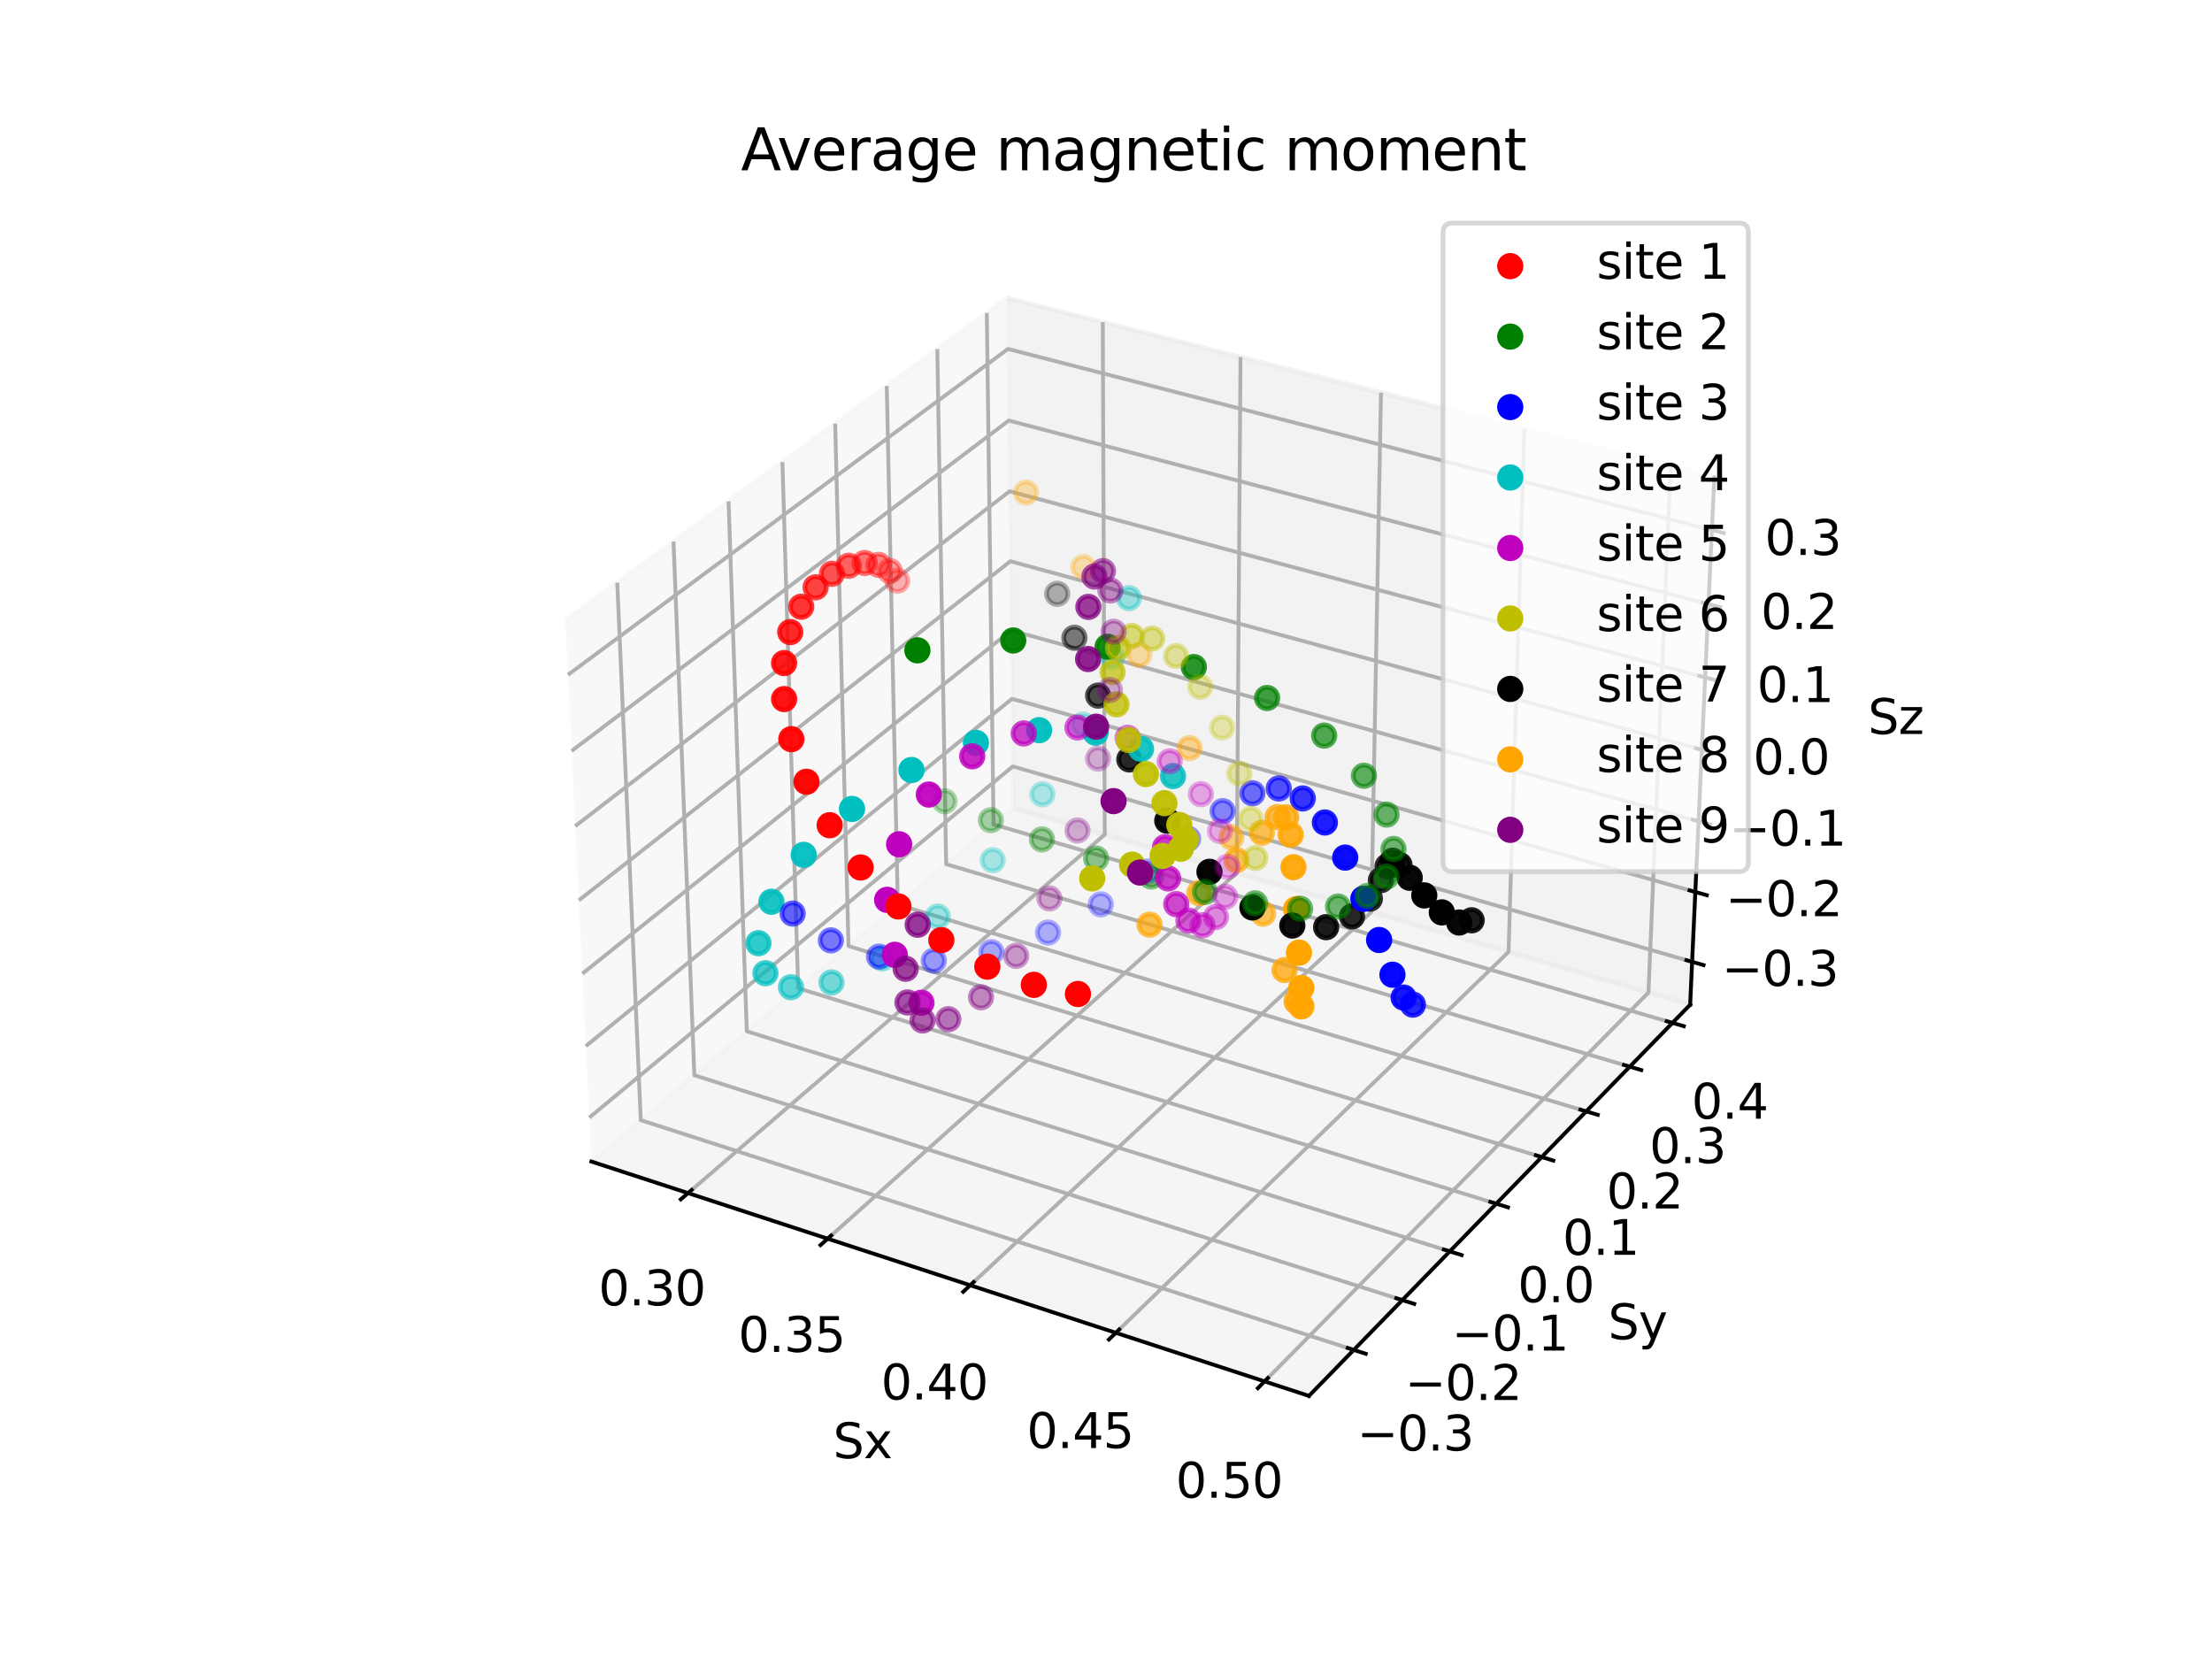 <?xml version="1.0" encoding="utf-8" standalone="no"?>
<!DOCTYPE svg PUBLIC "-//W3C//DTD SVG 1.1//EN"
  "http://www.w3.org/Graphics/SVG/1.1/DTD/svg11.dtd">
<svg xmlns:xlink="http://www.w3.org/1999/xlink" width="460.8pt" height="345.6pt" viewBox="0 0 460.8 345.6" xmlns="http://www.w3.org/2000/svg" version="1.1">
 <defs>
  <style type="text/css">*{stroke-linejoin: round; stroke-linecap: butt}</style>
 </defs>
 <g id="figure_1">
  <g id="patch_1">
   <path d="M 0 345.6 
L 460.8 345.6 
L 460.8 0 
L 0 0 
z
" style="fill: #ffffff"/>
  </g>
  <g id="patch_2">
   <path d="M 103.104 307.584 
L 369.216 307.584 
L 369.216 41.472 
L 103.104 41.472 
z
" style="fill: #ffffff"/>
  </g>
  <g id="pane3d_1">
   <g id="patch_3">
    <path d="M 123.197 241.969 
L 211.076 168.307 
L 209.855 62.074 
L 117.77 129.273 
" style="fill: #f2f2f2; opacity: 0.5; stroke: #f2f2f2; stroke-linejoin: miter"/>
   </g>
  </g>
  <g id="pane3d_2">
   <g id="patch_4">
    <path d="M 211.076 168.307 
L 352.09 209.295 
L 357.123 99.402 
L 209.855 62.074 
" style="fill: #e6e6e6; opacity: 0.5; stroke: #e6e6e6; stroke-linejoin: miter"/>
   </g>
  </g>
  <g id="pane3d_3">
   <g id="patch_5">
    <path d="M 123.197 241.969 
L 272.679 290.79 
L 352.09 209.295 
L 211.076 168.307 
" style="fill: #ececec; opacity: 0.5; stroke: #ececec; stroke-linejoin: miter"/>
   </g>
  </g>
  <g id="axis3d_1">
   <g id="line2d_1">
    <path d="M 123.197 241.969 
L 272.679 290.79 
" style="fill: none; stroke: #000000; stroke-width: 0.8; stroke-linecap: square"/>
   </g>
   <g id="text_1">
    <!-- Sx -->
    <g transform="translate(173.543 303.768) scale(0.1 -0.1)">
     <defs>
      <path id="DejaVuSans-53" d="M 3425 4513 
L 3425 3897 
Q 3066 4069 2747 4153 
Q 2428 4238 2131 4238 
Q 1616 4238 1336 4038 
Q 1056 3838 1056 3469 
Q 1056 3159 1242 3001 
Q 1428 2844 1947 2747 
L 2328 2669 
Q 3034 2534 3370 2195 
Q 3706 1856 3706 1288 
Q 3706 609 3251 259 
Q 2797 -91 1919 -91 
Q 1588 -91 1214 -16 
Q 841 59 441 206 
L 441 856 
Q 825 641 1194 531 
Q 1563 422 1919 422 
Q 2459 422 2753 634 
Q 3047 847 3047 1241 
Q 3047 1584 2836 1778 
Q 2625 1972 2144 2069 
L 1759 2144 
Q 1053 2284 737 2584 
Q 422 2884 422 3419 
Q 422 4038 858 4394 
Q 1294 4750 2059 4750 
Q 2388 4750 2728 4690 
Q 3069 4631 3425 4513 
z
" transform="scale(0.016)"/>
      <path id="DejaVuSans-78" d="M 3513 3500 
L 2247 1797 
L 3578 0 
L 2900 0 
L 1881 1375 
L 863 0 
L 184 0 
L 1544 1831 
L 300 3500 
L 978 3500 
L 1906 2253 
L 2834 3500 
L 3513 3500 
z
" transform="scale(0.016)"/>
     </defs>
     <use xlink:href="#DejaVuSans-53"/>
     <use xlink:href="#DejaVuSans-78" x="63.477"/>
    </g>
   </g>
   <g id="Line3DCollection_1">
    <path d="M 143.332 248.545 
L 230.143 173.849 
L 229.731 67.112 
" style="fill: none; stroke: #b0b0b0; stroke-width: 0.8"/>
    <path d="M 172.415 258.044 
L 257.643 181.843 
L 258.418 74.383 
" style="fill: none; stroke: #b0b0b0; stroke-width: 0.8"/>
    <path d="M 202.112 267.743 
L 285.676 189.991 
L 287.685 81.802 
" style="fill: none; stroke: #b0b0b0; stroke-width: 0.8"/>
    <path d="M 232.444 277.649 
L 314.257 198.298 
L 317.55 89.372 
" style="fill: none; stroke: #b0b0b0; stroke-width: 0.8"/>
    <path d="M 263.431 287.77 
L 343.402 206.77 
L 348.031 97.098 
" style="fill: none; stroke: #b0b0b0; stroke-width: 0.8"/>
   </g>
   <g id="xtick_1">
    <g id="line2d_2">
     <path d="M 144.088 247.895 
L 141.816 249.849 
" style="fill: none; stroke: #000000; stroke-width: 0.8; stroke-linecap: square"/>
    </g>
    <g id="text_2">
     <!-- 0.30 -->
     <g transform="translate(124.681 271.931) scale(0.1 -0.1)">
      <defs>
       <path id="DejaVuSans-30" d="M 2034 4250 
Q 1547 4250 1301 3770 
Q 1056 3291 1056 2328 
Q 1056 1369 1301 889 
Q 1547 409 2034 409 
Q 2525 409 2770 889 
Q 3016 1369 3016 2328 
Q 3016 3291 2770 3770 
Q 2525 4250 2034 4250 
z
M 2034 4750 
Q 2819 4750 3233 4129 
Q 3647 3509 3647 2328 
Q 3647 1150 3233 529 
Q 2819 -91 2034 -91 
Q 1250 -91 836 529 
Q 422 1150 422 2328 
Q 422 3509 836 4129 
Q 1250 4750 2034 4750 
z
" transform="scale(0.016)"/>
       <path id="DejaVuSans-2e" d="M 684 794 
L 1344 794 
L 1344 0 
L 684 0 
L 684 794 
z
" transform="scale(0.016)"/>
       <path id="DejaVuSans-33" d="M 2597 2516 
Q 3050 2419 3304 2112 
Q 3559 1806 3559 1356 
Q 3559 666 3084 287 
Q 2609 -91 1734 -91 
Q 1441 -91 1130 -33 
Q 819 25 488 141 
L 488 750 
Q 750 597 1062 519 
Q 1375 441 1716 441 
Q 2309 441 2620 675 
Q 2931 909 2931 1356 
Q 2931 1769 2642 2001 
Q 2353 2234 1838 2234 
L 1294 2234 
L 1294 2753 
L 1863 2753 
Q 2328 2753 2575 2939 
Q 2822 3125 2822 3475 
Q 2822 3834 2567 4026 
Q 2313 4219 1838 4219 
Q 1578 4219 1281 4162 
Q 984 4106 628 3988 
L 628 4550 
Q 988 4650 1302 4700 
Q 1616 4750 1894 4750 
Q 2613 4750 3031 4423 
Q 3450 4097 3450 3541 
Q 3450 3153 3228 2886 
Q 3006 2619 2597 2516 
z
" transform="scale(0.016)"/>
      </defs>
      <use xlink:href="#DejaVuSans-30"/>
      <use xlink:href="#DejaVuSans-2e" x="63.623"/>
      <use xlink:href="#DejaVuSans-33" x="95.41"/>
      <use xlink:href="#DejaVuSans-30" x="159.033"/>
     </g>
    </g>
   </g>
   <g id="xtick_2">
    <g id="line2d_3">
     <path d="M 173.158 257.379 
L 170.925 259.375 
" style="fill: none; stroke: #000000; stroke-width: 0.8; stroke-linecap: square"/>
    </g>
    <g id="text_3">
     <!-- 0.35 -->
     <g transform="translate(153.795 281.631) scale(0.1 -0.1)">
      <defs>
       <path id="DejaVuSans-35" d="M 691 4666 
L 3169 4666 
L 3169 4134 
L 1269 4134 
L 1269 2991 
Q 1406 3038 1543 3061 
Q 1681 3084 1819 3084 
Q 2600 3084 3056 2656 
Q 3513 2228 3513 1497 
Q 3513 744 3044 326 
Q 2575 -91 1722 -91 
Q 1428 -91 1123 -41 
Q 819 9 494 109 
L 494 744 
Q 775 591 1075 516 
Q 1375 441 1709 441 
Q 2250 441 2565 725 
Q 2881 1009 2881 1497 
Q 2881 1984 2565 2268 
Q 2250 2553 1709 2553 
Q 1456 2553 1204 2497 
Q 953 2441 691 2322 
L 691 4666 
z
" transform="scale(0.016)"/>
      </defs>
      <use xlink:href="#DejaVuSans-30"/>
      <use xlink:href="#DejaVuSans-2e" x="63.623"/>
      <use xlink:href="#DejaVuSans-33" x="95.41"/>
      <use xlink:href="#DejaVuSans-35" x="159.033"/>
     </g>
    </g>
   </g>
   <g id="xtick_3">
    <g id="line2d_4">
     <path d="M 202.841 267.064 
L 200.651 269.103 
" style="fill: none; stroke: #000000; stroke-width: 0.8; stroke-linecap: square"/>
    </g>
    <g id="text_4">
     <!-- 0.40 -->
     <g transform="translate(183.526 291.537) scale(0.1 -0.1)">
      <defs>
       <path id="DejaVuSans-34" d="M 2419 4116 
L 825 1625 
L 2419 1625 
L 2419 4116 
z
M 2253 4666 
L 3047 4666 
L 3047 1625 
L 3713 1625 
L 3713 1100 
L 3047 1100 
L 3047 0 
L 2419 0 
L 2419 1100 
L 313 1100 
L 313 1709 
L 2253 4666 
z
" transform="scale(0.016)"/>
      </defs>
      <use xlink:href="#DejaVuSans-30"/>
      <use xlink:href="#DejaVuSans-2e" x="63.623"/>
      <use xlink:href="#DejaVuSans-34" x="95.41"/>
      <use xlink:href="#DejaVuSans-30" x="159.033"/>
     </g>
    </g>
   </g>
   <g id="xtick_4">
    <g id="line2d_5">
     <path d="M 233.159 276.956 
L 231.012 279.038 
" style="fill: none; stroke: #000000; stroke-width: 0.8; stroke-linecap: square"/>
    </g>
    <g id="text_5">
     <!-- 0.45 -->
     <g transform="translate(213.895 301.655) scale(0.1 -0.1)">
      <use xlink:href="#DejaVuSans-30"/>
      <use xlink:href="#DejaVuSans-2e" x="63.623"/>
      <use xlink:href="#DejaVuSans-34" x="95.41"/>
      <use xlink:href="#DejaVuSans-35" x="159.033"/>
     </g>
    </g>
   </g>
   <g id="xtick_5">
    <g id="line2d_6">
     <path d="M 264.13 287.062 
L 262.03 289.189 
" style="fill: none; stroke: #000000; stroke-width: 0.8; stroke-linecap: square"/>
    </g>
    <g id="text_6">
     <!-- 0.50 -->
     <g transform="translate(244.922 311.993) scale(0.1 -0.1)">
      <use xlink:href="#DejaVuSans-30"/>
      <use xlink:href="#DejaVuSans-2e" x="63.623"/>
      <use xlink:href="#DejaVuSans-35" x="95.41"/>
      <use xlink:href="#DejaVuSans-30" x="159.033"/>
     </g>
    </g>
   </g>
  </g>
  <g id="axis3d_2">
   <g id="line2d_7">
    <path d="M 352.09 209.295 
L 272.679 290.79 
" style="fill: none; stroke: #000000; stroke-width: 0.8; stroke-linecap: square"/>
   </g>
   <g id="text_7">
    <!-- Sy -->
    <g transform="translate(334.999 278.989) scale(0.1 -0.1)">
     <defs>
      <path id="DejaVuSans-79" d="M 2059 -325 
Q 1816 -950 1584 -1140 
Q 1353 -1331 966 -1331 
L 506 -1331 
L 506 -850 
L 844 -850 
Q 1081 -850 1212 -737 
Q 1344 -625 1503 -206 
L 1606 56 
L 191 3500 
L 800 3500 
L 1894 763 
L 2988 3500 
L 3597 3500 
L 2059 -325 
z
" transform="scale(0.016)"/>
     </defs>
     <use xlink:href="#DejaVuSans-53"/>
     <use xlink:href="#DejaVuSans-79" x="63.477"/>
    </g>
   </g>
   <g id="Line3DCollection_2">
    <path d="M 128.586 121.38 
L 133.484 233.346 
L 282.012 281.213 
" style="fill: none; stroke: #b0b0b0; stroke-width: 0.8"/>
    <path d="M 140.307 112.827 
L 144.643 223.993 
L 292.123 270.836 
" style="fill: none; stroke: #b0b0b0; stroke-width: 0.8"/>
    <path d="M 151.773 104.459 
L 155.57 214.834 
L 302.014 260.685 
" style="fill: none; stroke: #b0b0b0; stroke-width: 0.8"/>
    <path d="M 162.994 96.271 
L 166.273 205.863 
L 311.692 250.754 
" style="fill: none; stroke: #b0b0b0; stroke-width: 0.8"/>
    <path d="M 173.977 88.256 
L 176.758 197.074 
L 321.162 241.035 
" style="fill: none; stroke: #b0b0b0; stroke-width: 0.8"/>
    <path d="M 184.73 80.409 
L 187.032 188.461 
L 330.433 231.521 
" style="fill: none; stroke: #b0b0b0; stroke-width: 0.8"/>
    <path d="M 195.259 72.725 
L 197.102 180.021 
L 339.51 222.205 
" style="fill: none; stroke: #b0b0b0; stroke-width: 0.8"/>
    <path d="M 205.571 65.2 
L 206.974 171.746 
L 348.399 213.083 
" style="fill: none; stroke: #b0b0b0; stroke-width: 0.8"/>
   </g>
   <g id="xtick_6">
    <g id="line2d_8">
     <path d="M 280.76 280.81 
L 284.517 282.021 
" style="fill: none; stroke: #000000; stroke-width: 0.8; stroke-linecap: square"/>
    </g>
    <g id="text_8">
     <!-- −0.3 -->
     <g transform="translate(282.699 302.176) scale(0.1 -0.1)">
      <defs>
       <path id="DejaVuSans-2212" d="M 678 2272 
L 4684 2272 
L 4684 1741 
L 678 1741 
L 678 2272 
z
" transform="scale(0.016)"/>
      </defs>
      <use xlink:href="#DejaVuSans-2212"/>
      <use xlink:href="#DejaVuSans-30" x="83.789"/>
      <use xlink:href="#DejaVuSans-2e" x="147.412"/>
      <use xlink:href="#DejaVuSans-33" x="179.199"/>
     </g>
    </g>
   </g>
   <g id="xtick_7">
    <g id="line2d_9">
     <path d="M 290.881 270.442 
L 294.61 271.626 
" style="fill: none; stroke: #000000; stroke-width: 0.8; stroke-linecap: square"/>
    </g>
    <g id="text_9">
     <!-- −0.2 -->
     <g transform="translate(292.675 291.646) scale(0.1 -0.1)">
      <defs>
       <path id="DejaVuSans-32" d="M 1228 531 
L 3431 531 
L 3431 0 
L 469 0 
L 469 531 
Q 828 903 1448 1529 
Q 2069 2156 2228 2338 
Q 2531 2678 2651 2914 
Q 2772 3150 2772 3378 
Q 2772 3750 2511 3984 
Q 2250 4219 1831 4219 
Q 1534 4219 1204 4116 
Q 875 4013 500 3803 
L 500 4441 
Q 881 4594 1212 4672 
Q 1544 4750 1819 4750 
Q 2544 4750 2975 4387 
Q 3406 4025 3406 3419 
Q 3406 3131 3298 2873 
Q 3191 2616 2906 2266 
Q 2828 2175 2409 1742 
Q 1991 1309 1228 531 
z
" transform="scale(0.016)"/>
      </defs>
      <use xlink:href="#DejaVuSans-2212"/>
      <use xlink:href="#DejaVuSans-30" x="83.789"/>
      <use xlink:href="#DejaVuSans-2e" x="147.412"/>
      <use xlink:href="#DejaVuSans-32" x="179.199"/>
     </g>
    </g>
   </g>
   <g id="xtick_8">
    <g id="line2d_10">
     <path d="M 300.782 260.3 
L 304.482 261.458 
" style="fill: none; stroke: #000000; stroke-width: 0.8; stroke-linecap: square"/>
    </g>
    <g id="text_10">
     <!-- −0.1 -->
     <g transform="translate(302.433 281.345) scale(0.1 -0.1)">
      <defs>
       <path id="DejaVuSans-31" d="M 794 531 
L 1825 531 
L 1825 4091 
L 703 3866 
L 703 4441 
L 1819 4666 
L 2450 4666 
L 2450 531 
L 3481 531 
L 3481 0 
L 794 0 
L 794 531 
z
" transform="scale(0.016)"/>
      </defs>
      <use xlink:href="#DejaVuSans-2212"/>
      <use xlink:href="#DejaVuSans-30" x="83.789"/>
      <use xlink:href="#DejaVuSans-2e" x="147.412"/>
      <use xlink:href="#DejaVuSans-31" x="179.199"/>
     </g>
    </g>
   </g>
   <g id="xtick_9">
    <g id="line2d_11">
     <path d="M 310.468 250.376 
L 314.141 251.51 
" style="fill: none; stroke: #000000; stroke-width: 0.8; stroke-linecap: square"/>
    </g>
    <g id="text_11">
     <!-- 0.0 -->
     <g transform="translate(316.171 271.267) scale(0.1 -0.1)">
      <use xlink:href="#DejaVuSans-30"/>
      <use xlink:href="#DejaVuSans-2e" x="63.623"/>
      <use xlink:href="#DejaVuSans-30" x="95.41"/>
     </g>
    </g>
   </g>
   <g id="xtick_10">
    <g id="line2d_12">
     <path d="M 319.948 240.665 
L 323.593 241.775 
" style="fill: none; stroke: #000000; stroke-width: 0.8; stroke-linecap: square"/>
    </g>
    <g id="text_12">
     <!-- 0.1 -->
     <g transform="translate(325.514 261.404) scale(0.1 -0.1)">
      <use xlink:href="#DejaVuSans-30"/>
      <use xlink:href="#DejaVuSans-2e" x="63.623"/>
      <use xlink:href="#DejaVuSans-31" x="95.41"/>
     </g>
    </g>
   </g>
   <g id="xtick_11">
    <g id="line2d_13">
     <path d="M 329.228 231.159 
L 332.846 232.245 
" style="fill: none; stroke: #000000; stroke-width: 0.8; stroke-linecap: square"/>
    </g>
    <g id="text_13">
     <!-- 0.2 -->
     <g transform="translate(334.66 251.75) scale(0.1 -0.1)">
      <use xlink:href="#DejaVuSans-30"/>
      <use xlink:href="#DejaVuSans-2e" x="63.623"/>
      <use xlink:href="#DejaVuSans-32" x="95.41"/>
     </g>
    </g>
   </g>
   <g id="xtick_12">
    <g id="line2d_14">
     <path d="M 338.314 221.851 
L 341.905 222.915 
" style="fill: none; stroke: #000000; stroke-width: 0.8; stroke-linecap: square"/>
    </g>
    <g id="text_14">
     <!-- 0.3 -->
     <g transform="translate(343.615 242.297) scale(0.1 -0.1)">
      <use xlink:href="#DejaVuSans-30"/>
      <use xlink:href="#DejaVuSans-2e" x="63.623"/>
      <use xlink:href="#DejaVuSans-33" x="95.41"/>
     </g>
    </g>
   </g>
   <g id="xtick_13">
    <g id="line2d_15">
     <path d="M 347.212 212.736 
L 350.776 213.778 
" style="fill: none; stroke: #000000; stroke-width: 0.8; stroke-linecap: square"/>
    </g>
    <g id="text_15">
     <!-- 0.4 -->
     <g transform="translate(352.384 233.04) scale(0.1 -0.1)">
      <use xlink:href="#DejaVuSans-30"/>
      <use xlink:href="#DejaVuSans-2e" x="63.623"/>
      <use xlink:href="#DejaVuSans-34" x="95.41"/>
     </g>
    </g>
   </g>
  </g>
  <g id="axis3d_3">
   <g id="line2d_16">
    <path d="M 352.09 209.295 
L 357.123 99.402 
" style="fill: none; stroke: #000000; stroke-width: 0.8; stroke-linecap: square"/>
   </g>
   <g id="text_16">
    <!-- Sz -->
    <g transform="translate(389.129 152.902) scale(0.1 -0.1)">
     <defs>
      <path id="DejaVuSans-7a" d="M 353 3500 
L 3084 3500 
L 3084 2975 
L 922 459 
L 3084 459 
L 3084 0 
L 275 0 
L 275 525 
L 2438 3041 
L 353 3041 
L 353 3500 
z
" transform="scale(0.016)"/>
     </defs>
     <use xlink:href="#DejaVuSans-53"/>
     <use xlink:href="#DejaVuSans-7a" x="63.477"/>
    </g>
   </g>
   <g id="Line3DCollection_3">
    <path d="M 352.499 200.364 
L 210.977 159.657 
L 122.757 232.825 
" style="fill: none; stroke: #b0b0b0; stroke-width: 0.8"/>
    <path d="M 353.166 185.815 
L 210.815 145.571 
L 122.039 217.922 
" style="fill: none; stroke: #b0b0b0; stroke-width: 0.8"/>
    <path d="M 353.84 171.092 
L 210.651 131.326 
L 121.313 202.835 
" style="fill: none; stroke: #b0b0b0; stroke-width: 0.8"/>
    <path d="M 354.522 156.194 
L 210.485 116.919 
L 120.577 187.561 
" style="fill: none; stroke: #b0b0b0; stroke-width: 0.8"/>
    <path d="M 355.212 141.117 
L 210.318 102.347 
L 119.832 172.097 
" style="fill: none; stroke: #b0b0b0; stroke-width: 0.8"/>
    <path d="M 355.911 125.857 
L 210.148 87.607 
L 119.078 156.437 
" style="fill: none; stroke: #b0b0b0; stroke-width: 0.8"/>
    <path d="M 356.619 110.411 
L 209.977 72.696 
L 118.315 140.58 
" style="fill: none; stroke: #b0b0b0; stroke-width: 0.8"/>
   </g>
   <g id="xtick_14">
    <g id="line2d_17">
     <path d="M 351.311 200.022 
L 354.878 201.048 
" style="fill: none; stroke: #000000; stroke-width: 0.8; stroke-linecap: square"/>
    </g>
    <g id="text_17">
     <!-- −0.3 -->
     <g transform="translate(358.672 205.375) scale(0.1 -0.1)">
      <use xlink:href="#DejaVuSans-2212"/>
      <use xlink:href="#DejaVuSans-30" x="83.789"/>
      <use xlink:href="#DejaVuSans-2e" x="147.412"/>
      <use xlink:href="#DejaVuSans-33" x="179.199"/>
     </g>
    </g>
   </g>
   <g id="xtick_15">
    <g id="line2d_18">
     <path d="M 351.97 185.477 
L 355.559 186.491 
" style="fill: none; stroke: #000000; stroke-width: 0.8; stroke-linecap: square"/>
    </g>
    <g id="text_18">
     <!-- −0.2 -->
     <g transform="translate(359.444 190.854) scale(0.1 -0.1)">
      <use xlink:href="#DejaVuSans-2212"/>
      <use xlink:href="#DejaVuSans-30" x="83.789"/>
      <use xlink:href="#DejaVuSans-2e" x="147.412"/>
      <use xlink:href="#DejaVuSans-32" x="179.199"/>
     </g>
    </g>
   </g>
   <g id="xtick_16">
    <g id="line2d_19">
     <path d="M 352.637 170.758 
L 356.248 171.761 
" style="fill: none; stroke: #000000; stroke-width: 0.8; stroke-linecap: square"/>
    </g>
    <g id="text_19">
     <!-- −0.1 -->
     <g transform="translate(360.225 176.162) scale(0.1 -0.1)">
      <use xlink:href="#DejaVuSans-2212"/>
      <use xlink:href="#DejaVuSans-30" x="83.789"/>
      <use xlink:href="#DejaVuSans-2e" x="147.412"/>
      <use xlink:href="#DejaVuSans-31" x="179.199"/>
     </g>
    </g>
   </g>
   <g id="xtick_17">
    <g id="line2d_20">
     <path d="M 353.312 155.864 
L 356.945 156.855 
" style="fill: none; stroke: #000000; stroke-width: 0.8; stroke-linecap: square"/>
    </g>
    <g id="text_20">
     <!-- 0.0 -->
     <g transform="translate(365.205 161.294) scale(0.1 -0.1)">
      <use xlink:href="#DejaVuSans-30"/>
      <use xlink:href="#DejaVuSans-2e" x="63.623"/>
      <use xlink:href="#DejaVuSans-30" x="95.41"/>
     </g>
    </g>
   </g>
   <g id="xtick_18">
    <g id="line2d_21">
     <path d="M 353.995 140.791 
L 357.651 141.769 
" style="fill: none; stroke: #000000; stroke-width: 0.8; stroke-linecap: square"/>
    </g>
    <g id="text_21">
     <!-- 0.1 -->
     <g transform="translate(366.006 146.248) scale(0.1 -0.1)">
      <use xlink:href="#DejaVuSans-30"/>
      <use xlink:href="#DejaVuSans-2e" x="63.623"/>
      <use xlink:href="#DejaVuSans-31" x="95.41"/>
     </g>
    </g>
   </g>
   <g id="xtick_19">
    <g id="line2d_22">
     <path d="M 354.686 125.535 
L 358.365 126.501 
" style="fill: none; stroke: #000000; stroke-width: 0.8; stroke-linecap: square"/>
    </g>
    <g id="text_22">
     <!-- 0.2 -->
     <g transform="translate(366.815 131.021) scale(0.1 -0.1)">
      <use xlink:href="#DejaVuSans-30"/>
      <use xlink:href="#DejaVuSans-2e" x="63.623"/>
      <use xlink:href="#DejaVuSans-32" x="95.41"/>
     </g>
    </g>
   </g>
   <g id="xtick_20">
    <g id="line2d_23">
     <path d="M 355.386 110.094 
L 359.088 111.046 
" style="fill: none; stroke: #000000; stroke-width: 0.8; stroke-linecap: square"/>
    </g>
    <g id="text_23">
     <!-- 0.3 -->
     <g transform="translate(367.635 115.608) scale(0.1 -0.1)">
      <use xlink:href="#DejaVuSans-30"/>
      <use xlink:href="#DejaVuSans-2e" x="63.623"/>
      <use xlink:href="#DejaVuSans-33" x="95.41"/>
     </g>
    </g>
   </g>
  </g>
  <g id="axes_1">
   <g id="Path3DCollection_1">
    <defs>
     <path id="C0_0_dfc11931b2" d="M 0 2.236 
C 0.593 2.236 1.162 2 1.581 1.581 
C 2 1.162 2.236 0.593 2.236 -0 
C 2.236 -0.593 2 -1.162 1.581 -1.581 
C 1.162 -2 0.593 -2.236 0 -2.236 
C -0.593 -2.236 -1.162 -2 -1.581 -1.581 
C -2 -1.162 -2.236 -0.593 -2.236 0 
C -2.236 0.593 -2 1.162 -1.581 1.581 
C -1.162 2 -0.593 2.236 0 2.236 
z
"/>
    </defs>
    <g clip-path="url(#pa2b26c6689)">
     <use xlink:href="#C0_0_dfc11931b2" x="225.686" y="118.133" style="fill: #ffa500; fill-opacity: 0.3; stroke: #ffa500; stroke-opacity: 0.3"/>
    </g>
    <g clip-path="url(#pa2b26c6689)">
     <use xlink:href="#C0_0_dfc11931b2" x="213.726" y="102.628" style="fill: #ffa500; fill-opacity: 0.307; stroke: #ffa500; stroke-opacity: 0.307"/>
    </g>
    <g clip-path="url(#pa2b26c6689)">
     <use xlink:href="#C0_0_dfc11931b2" x="237.318" y="136.458" style="fill: #ffa500; fill-opacity: 0.335; stroke: #ffa500; stroke-opacity: 0.335"/>
    </g>
    <g clip-path="url(#pa2b26c6689)">
     <use xlink:href="#C0_0_dfc11931b2" x="247.793" y="155.848" style="fill: #ffa500; fill-opacity: 0.407; stroke: #ffa500; stroke-opacity: 0.407"/>
    </g>
    <g clip-path="url(#pa2b26c6689)">
     <use xlink:href="#C0_0_dfc11931b2" x="256.509" y="174.421" style="fill: #ffa500; fill-opacity: 0.509; stroke: #ffa500; stroke-opacity: 0.509"/>
    </g>
    <g clip-path="url(#pa2b26c6689)">
     <use xlink:href="#C0_0_dfc11931b2" x="263.129" y="190.348" style="fill: #ffa500; fill-opacity: 0.629; stroke: #ffa500; stroke-opacity: 0.629"/>
    </g>
    <g clip-path="url(#pa2b26c6689)">
     <use xlink:href="#C0_0_dfc11931b2" x="257.581" y="179.172" style="fill: #ffa500; fill-opacity: 0.656; stroke: #ffa500; stroke-opacity: 0.656"/>
    </g>
    <g clip-path="url(#pa2b26c6689)">
     <use xlink:href="#C0_0_dfc11931b2" x="249.814" y="186.05" style="fill: #ffa500; fill-opacity: 0.666; stroke: #ffa500; stroke-opacity: 0.666"/>
    </g>
    <g clip-path="url(#pa2b26c6689)">
     <use xlink:href="#C0_0_dfc11931b2" x="262.875" y="173.468" style="fill: #ffa500; fill-opacity: 0.671; stroke: #ffa500; stroke-opacity: 0.671"/>
    </g>
    <g clip-path="url(#pa2b26c6689)">
     <use xlink:href="#C0_0_dfc11931b2" x="239.475" y="192.627" style="fill: #ffa500; fill-opacity: 0.697; stroke: #ffa500; stroke-opacity: 0.697"/>
    </g>
    <g clip-path="url(#pa2b26c6689)">
     <use xlink:href="#C0_0_dfc11931b2" x="266.128" y="170.213" style="fill: #ffa500; fill-opacity: 0.711; stroke: #ffa500; stroke-opacity: 0.711"/>
    </g>
    <g clip-path="url(#pa2b26c6689)">
     <use xlink:href="#C0_0_dfc11931b2" x="267.593" y="202.082" style="fill: #ffa500; fill-opacity: 0.751; stroke: #ffa500; stroke-opacity: 0.751"/>
    </g>
    <g clip-path="url(#pa2b26c6689)">
     <use xlink:href="#C0_0_dfc11931b2" x="267.926" y="170.267" style="fill: #ffa500; fill-opacity: 0.771; stroke: #ffa500; stroke-opacity: 0.771"/>
    </g>
    <g clip-path="url(#pa2b26c6689)">
     <use xlink:href="#C0_0_dfc11931b2" x="268.868" y="173.891" style="fill: #ffa500; fill-opacity: 0.843; stroke: #ffa500; stroke-opacity: 0.843"/>
    </g>
    <g clip-path="url(#pa2b26c6689)">
     <use xlink:href="#C0_0_dfc11931b2" x="270.112" y="208.606" style="fill: #ffa500; fill-opacity: 0.861; stroke: #ffa500; stroke-opacity: 0.861"/>
    </g>
    <g clip-path="url(#pa2b26c6689)">
     <use xlink:href="#C0_0_dfc11931b2" x="269.453" y="180.647" style="fill: #ffa500; fill-opacity: 0.914; stroke: #ffa500; stroke-opacity: 0.914"/>
    </g>
    <g clip-path="url(#pa2b26c6689)">
     <use xlink:href="#C0_0_dfc11931b2" x="271.102" y="209.655" style="fill: #ffa500; fill-opacity: 0.945; stroke: #ffa500; stroke-opacity: 0.945"/>
    </g>
    <g clip-path="url(#pa2b26c6689)">
     <use xlink:href="#C0_0_dfc11931b2" x="270.001" y="189.398" style="fill: #ffa500; fill-opacity: 0.971; stroke: #ffa500; stroke-opacity: 0.971"/>
    </g>
    <g clip-path="url(#pa2b26c6689)">
     <use xlink:href="#C0_0_dfc11931b2" x="271.094" y="205.816" style="fill: #ffa500; fill-opacity: 0.992; stroke: #ffa500; stroke-opacity: 0.992"/>
    </g>
    <g clip-path="url(#pa2b26c6689)">
     <use xlink:href="#C0_0_dfc11931b2" x="270.601" y="198.445" style="fill: #ffa500; stroke: #ffa500"/>
    </g>
   </g>
   <g id="text_24">
    <!-- Average magnetic moment -->
    <g transform="translate(154.357 35.472) scale(0.12 -0.12)">
     <defs>
      <path id="DejaVuSans-41" d="M 2188 4044 
L 1331 1722 
L 3047 1722 
L 2188 4044 
z
M 1831 4666 
L 2547 4666 
L 4325 0 
L 3669 0 
L 3244 1197 
L 1141 1197 
L 716 0 
L 50 0 
L 1831 4666 
z
" transform="scale(0.016)"/>
      <path id="DejaVuSans-76" d="M 191 3500 
L 800 3500 
L 1894 563 
L 2988 3500 
L 3597 3500 
L 2284 0 
L 1503 0 
L 191 3500 
z
" transform="scale(0.016)"/>
      <path id="DejaVuSans-65" d="M 3597 1894 
L 3597 1613 
L 953 1613 
Q 991 1019 1311 708 
Q 1631 397 2203 397 
Q 2534 397 2845 478 
Q 3156 559 3463 722 
L 3463 178 
Q 3153 47 2828 -22 
Q 2503 -91 2169 -91 
Q 1331 -91 842 396 
Q 353 884 353 1716 
Q 353 2575 817 3079 
Q 1281 3584 2069 3584 
Q 2775 3584 3186 3129 
Q 3597 2675 3597 1894 
z
M 3022 2063 
Q 3016 2534 2758 2815 
Q 2500 3097 2075 3097 
Q 1594 3097 1305 2825 
Q 1016 2553 972 2059 
L 3022 2063 
z
" transform="scale(0.016)"/>
      <path id="DejaVuSans-72" d="M 2631 2963 
Q 2534 3019 2420 3045 
Q 2306 3072 2169 3072 
Q 1681 3072 1420 2755 
Q 1159 2438 1159 1844 
L 1159 0 
L 581 0 
L 581 3500 
L 1159 3500 
L 1159 2956 
Q 1341 3275 1631 3429 
Q 1922 3584 2338 3584 
Q 2397 3584 2469 3576 
Q 2541 3569 2628 3553 
L 2631 2963 
z
" transform="scale(0.016)"/>
      <path id="DejaVuSans-61" d="M 2194 1759 
Q 1497 1759 1228 1600 
Q 959 1441 959 1056 
Q 959 750 1161 570 
Q 1363 391 1709 391 
Q 2188 391 2477 730 
Q 2766 1069 2766 1631 
L 2766 1759 
L 2194 1759 
z
M 3341 1997 
L 3341 0 
L 2766 0 
L 2766 531 
Q 2569 213 2275 61 
Q 1981 -91 1556 -91 
Q 1019 -91 701 211 
Q 384 513 384 1019 
Q 384 1609 779 1909 
Q 1175 2209 1959 2209 
L 2766 2209 
L 2766 2266 
Q 2766 2663 2505 2880 
Q 2244 3097 1772 3097 
Q 1472 3097 1187 3025 
Q 903 2953 641 2809 
L 641 3341 
Q 956 3463 1253 3523 
Q 1550 3584 1831 3584 
Q 2591 3584 2966 3190 
Q 3341 2797 3341 1997 
z
" transform="scale(0.016)"/>
      <path id="DejaVuSans-67" d="M 2906 1791 
Q 2906 2416 2648 2759 
Q 2391 3103 1925 3103 
Q 1463 3103 1205 2759 
Q 947 2416 947 1791 
Q 947 1169 1205 825 
Q 1463 481 1925 481 
Q 2391 481 2648 825 
Q 2906 1169 2906 1791 
z
M 3481 434 
Q 3481 -459 3084 -895 
Q 2688 -1331 1869 -1331 
Q 1566 -1331 1297 -1286 
Q 1028 -1241 775 -1147 
L 775 -588 
Q 1028 -725 1275 -790 
Q 1522 -856 1778 -856 
Q 2344 -856 2625 -561 
Q 2906 -266 2906 331 
L 2906 616 
Q 2728 306 2450 153 
Q 2172 0 1784 0 
Q 1141 0 747 490 
Q 353 981 353 1791 
Q 353 2603 747 3093 
Q 1141 3584 1784 3584 
Q 2172 3584 2450 3431 
Q 2728 3278 2906 2969 
L 2906 3500 
L 3481 3500 
L 3481 434 
z
" transform="scale(0.016)"/>
      <path id="DejaVuSans-20" transform="scale(0.016)"/>
      <path id="DejaVuSans-6d" d="M 3328 2828 
Q 3544 3216 3844 3400 
Q 4144 3584 4550 3584 
Q 5097 3584 5394 3201 
Q 5691 2819 5691 2113 
L 5691 0 
L 5113 0 
L 5113 2094 
Q 5113 2597 4934 2840 
Q 4756 3084 4391 3084 
Q 3944 3084 3684 2787 
Q 3425 2491 3425 1978 
L 3425 0 
L 2847 0 
L 2847 2094 
Q 2847 2600 2669 2842 
Q 2491 3084 2119 3084 
Q 1678 3084 1418 2786 
Q 1159 2488 1159 1978 
L 1159 0 
L 581 0 
L 581 3500 
L 1159 3500 
L 1159 2956 
Q 1356 3278 1631 3431 
Q 1906 3584 2284 3584 
Q 2666 3584 2933 3390 
Q 3200 3197 3328 2828 
z
" transform="scale(0.016)"/>
      <path id="DejaVuSans-6e" d="M 3513 2113 
L 3513 0 
L 2938 0 
L 2938 2094 
Q 2938 2591 2744 2837 
Q 2550 3084 2163 3084 
Q 1697 3084 1428 2787 
Q 1159 2491 1159 1978 
L 1159 0 
L 581 0 
L 581 3500 
L 1159 3500 
L 1159 2956 
Q 1366 3272 1645 3428 
Q 1925 3584 2291 3584 
Q 2894 3584 3203 3211 
Q 3513 2838 3513 2113 
z
" transform="scale(0.016)"/>
      <path id="DejaVuSans-74" d="M 1172 4494 
L 1172 3500 
L 2356 3500 
L 2356 3053 
L 1172 3053 
L 1172 1153 
Q 1172 725 1289 603 
Q 1406 481 1766 481 
L 2356 481 
L 2356 0 
L 1766 0 
Q 1100 0 847 248 
Q 594 497 594 1153 
L 594 3053 
L 172 3053 
L 172 3500 
L 594 3500 
L 594 4494 
L 1172 4494 
z
" transform="scale(0.016)"/>
      <path id="DejaVuSans-69" d="M 603 3500 
L 1178 3500 
L 1178 0 
L 603 0 
L 603 3500 
z
M 603 4863 
L 1178 4863 
L 1178 4134 
L 603 4134 
L 603 4863 
z
" transform="scale(0.016)"/>
      <path id="DejaVuSans-63" d="M 3122 3366 
L 3122 2828 
Q 2878 2963 2633 3030 
Q 2388 3097 2138 3097 
Q 1578 3097 1268 2742 
Q 959 2388 959 1747 
Q 959 1106 1268 751 
Q 1578 397 2138 397 
Q 2388 397 2633 464 
Q 2878 531 3122 666 
L 3122 134 
Q 2881 22 2623 -34 
Q 2366 -91 2075 -91 
Q 1284 -91 818 406 
Q 353 903 353 1747 
Q 353 2603 823 3093 
Q 1294 3584 2113 3584 
Q 2378 3584 2631 3529 
Q 2884 3475 3122 3366 
z
" transform="scale(0.016)"/>
      <path id="DejaVuSans-6f" d="M 1959 3097 
Q 1497 3097 1228 2736 
Q 959 2375 959 1747 
Q 959 1119 1226 758 
Q 1494 397 1959 397 
Q 2419 397 2687 759 
Q 2956 1122 2956 1747 
Q 2956 2369 2687 2733 
Q 2419 3097 1959 3097 
z
M 1959 3584 
Q 2709 3584 3137 3096 
Q 3566 2609 3566 1747 
Q 3566 888 3137 398 
Q 2709 -91 1959 -91 
Q 1206 -91 779 398 
Q 353 888 353 1747 
Q 353 2609 779 3096 
Q 1206 3584 1959 3584 
z
" transform="scale(0.016)"/>
     </defs>
     <use xlink:href="#DejaVuSans-41"/>
     <use xlink:href="#DejaVuSans-76" x="62.533"/>
     <use xlink:href="#DejaVuSans-65" x="121.713"/>
     <use xlink:href="#DejaVuSans-72" x="183.236"/>
     <use xlink:href="#DejaVuSans-61" x="224.35"/>
     <use xlink:href="#DejaVuSans-67" x="285.629"/>
     <use xlink:href="#DejaVuSans-65" x="349.105"/>
     <use xlink:href="#DejaVuSans-20" x="410.629"/>
     <use xlink:href="#DejaVuSans-6d" x="442.416"/>
     <use xlink:href="#DejaVuSans-61" x="539.828"/>
     <use xlink:href="#DejaVuSans-67" x="601.107"/>
     <use xlink:href="#DejaVuSans-6e" x="664.584"/>
     <use xlink:href="#DejaVuSans-65" x="727.963"/>
     <use xlink:href="#DejaVuSans-74" x="789.486"/>
     <use xlink:href="#DejaVuSans-69" x="828.695"/>
     <use xlink:href="#DejaVuSans-63" x="856.479"/>
     <use xlink:href="#DejaVuSans-20" x="911.459"/>
     <use xlink:href="#DejaVuSans-6d" x="943.246"/>
     <use xlink:href="#DejaVuSans-6f" x="1040.658"/>
     <use xlink:href="#DejaVuSans-6d" x="1101.84"/>
     <use xlink:href="#DejaVuSans-65" x="1199.252"/>
     <use xlink:href="#DejaVuSans-6e" x="1260.775"/>
     <use xlink:href="#DejaVuSans-74" x="1324.154"/>
    </g>
   </g>
   <g id="Path3DCollection_2">
    <defs>
     <path id="C1_0_47606b2a53" d="M 0 2.236 
C 0.593 2.236 1.162 2 1.581 1.581 
C 2 1.162 2.236 0.593 2.236 -0 
C 2.236 -0.593 2 -1.162 1.581 -1.581 
C 1.162 -2 0.593 -2.236 0 -2.236 
C -0.593 -2.236 -1.162 -2 -1.581 -1.581 
C -2 -1.162 -2.236 -0.593 -2.236 0 
C -2.236 0.593 -2 1.162 -1.581 1.581 
C -1.162 2 -0.593 2.236 0 2.236 
z
"/>
    </defs>
    <g clip-path="url(#pa2b26c6689)">
     <use xlink:href="#C1_0_47606b2a53" x="220.243" y="123.703" style="fill-opacity: 0.3; stroke: #000000; stroke-opacity: 0.3"/>
    </g>
    <g clip-path="url(#pa2b26c6689)">
     <use xlink:href="#C1_0_47606b2a53" x="223.822" y="132.863" style="fill-opacity: 0.508; stroke: #000000; stroke-opacity: 0.508"/>
    </g>
    <g clip-path="url(#pa2b26c6689)">
     <use xlink:href="#C1_0_47606b2a53" x="228.761" y="144.908" style="fill-opacity: 0.693; stroke: #000000; stroke-opacity: 0.693"/>
    </g>
    <g clip-path="url(#pa2b26c6689)">
     <use xlink:href="#C1_0_47606b2a53" x="287.667" y="183.356" style="fill-opacity: 0.8; stroke: #000000; stroke-opacity: 0.8"/>
    </g>
    <g clip-path="url(#pa2b26c6689)">
     <use xlink:href="#C1_0_47606b2a53" x="285.369" y="187.208" style="fill-opacity: 0.808; stroke: #000000; stroke-opacity: 0.808"/>
    </g>
    <g clip-path="url(#pa2b26c6689)">
     <use xlink:href="#C1_0_47606b2a53" x="289.048" y="180.461" style="fill-opacity: 0.819; stroke: #000000; stroke-opacity: 0.819"/>
    </g>
    <g clip-path="url(#pa2b26c6689)">
     <use xlink:href="#C1_0_47606b2a53" x="235.262" y="158.202" style="fill-opacity: 0.839; stroke: #000000; stroke-opacity: 0.839"/>
    </g>
    <g clip-path="url(#pa2b26c6689)">
     <use xlink:href="#C1_0_47606b2a53" x="281.653" y="190.895" style="fill-opacity: 0.84; stroke: #000000; stroke-opacity: 0.84"/>
    </g>
    <g clip-path="url(#pa2b26c6689)">
     <use xlink:href="#C1_0_47606b2a53" x="290.133" y="179.307" style="fill-opacity: 0.861; stroke: #000000; stroke-opacity: 0.861"/>
    </g>
    <g clip-path="url(#pa2b26c6689)">
     <use xlink:href="#C1_0_47606b2a53" x="276.254" y="193.148" style="fill-opacity: 0.889; stroke: #000000; stroke-opacity: 0.889"/>
    </g>
    <g clip-path="url(#pa2b26c6689)">
     <use xlink:href="#C1_0_47606b2a53" x="306.567" y="191.718" style="fill-opacity: 0.893; stroke: #000000; stroke-opacity: 0.893"/>
    </g>
    <g clip-path="url(#pa2b26c6689)">
     <use xlink:href="#C1_0_47606b2a53" x="291.527" y="180.189" style="fill-opacity: 0.914; stroke: #000000; stroke-opacity: 0.914"/>
    </g>
    <g clip-path="url(#pa2b26c6689)">
     <use xlink:href="#C1_0_47606b2a53" x="243.164" y="170.968" style="fill-opacity: 0.935; stroke: #000000; stroke-opacity: 0.935"/>
    </g>
    <g clip-path="url(#pa2b26c6689)">
     <use xlink:href="#C1_0_47606b2a53" x="269.213" y="192.802" style="fill-opacity: 0.94; stroke: #000000; stroke-opacity: 0.94"/>
    </g>
    <g clip-path="url(#pa2b26c6689)">
     <use xlink:href="#C1_0_47606b2a53" x="293.671" y="182.854" style="fill-opacity: 0.964; stroke: #000000; stroke-opacity: 0.964"/>
    </g>
    <g clip-path="url(#pa2b26c6689)">
     <use xlink:href="#C1_0_47606b2a53" x="303.977" y="192.179" style="fill-opacity: 0.965; stroke: #000000; stroke-opacity: 0.965"/>
    </g>
    <g clip-path="url(#pa2b26c6689)">
     <use xlink:href="#C1_0_47606b2a53" x="260.899" y="189.04" style="fill-opacity: 0.975; stroke: #000000; stroke-opacity: 0.975"/>
    </g>
    <g clip-path="url(#pa2b26c6689)">
     <use xlink:href="#C1_0_47606b2a53" x="251.955" y="181.615" style="fill-opacity: 0.978; stroke: #000000; stroke-opacity: 0.978"/>
    </g>
    <g clip-path="url(#pa2b26c6689)">
     <use xlink:href="#C1_0_47606b2a53" x="296.702" y="186.53" style="fill-opacity: 0.997; stroke: #000000; stroke-opacity: 0.997"/>
    </g>
    <g clip-path="url(#pa2b26c6689)">
     <use xlink:href="#C1_0_47606b2a53" x="300.361" y="190.068" style="stroke: #000000"/>
    </g>
   </g>
   <g id="Path3DCollection_3">
    <defs>
     <path id="C2_0_79981d5e8d" d="M 0 2.236 
C 0.593 2.236 1.162 2 1.581 1.581 
C 2 1.162 2.236 0.593 2.236 -0 
C 2.236 -0.593 2 -1.162 1.581 -1.581 
C 1.162 -2 0.593 -2.236 0 -2.236 
C -0.593 -2.236 -1.162 -2 -1.581 -1.581 
C -2 -1.162 -2.236 -0.593 -2.236 0 
C -2.236 0.593 -2 1.162 -1.581 1.581 
C -1.162 2 -0.593 2.236 0 2.236 
z
"/>
    </defs>
    <g clip-path="url(#pa2b26c6689)">
     <use xlink:href="#C2_0_79981d5e8d" x="217.142" y="165.466" style="fill: #00bfbf; fill-opacity: 0.3; stroke: #00bfbf; stroke-opacity: 0.3"/>
    </g>
    <g clip-path="url(#pa2b26c6689)">
     <use xlink:href="#C2_0_79981d5e8d" x="225.597" y="150.922" style="fill: #00bfbf; fill-opacity: 0.302; stroke: #00bfbf; stroke-opacity: 0.302"/>
    </g>
    <g clip-path="url(#pa2b26c6689)">
     <use xlink:href="#C2_0_79981d5e8d" x="206.804" y="179.202" style="fill: #00bfbf; fill-opacity: 0.324; stroke: #00bfbf; stroke-opacity: 0.324"/>
    </g>
    <g clip-path="url(#pa2b26c6689)">
     <use xlink:href="#C2_0_79981d5e8d" x="231.673" y="136.872" style="fill: #00bfbf; fill-opacity: 0.328; stroke: #00bfbf; stroke-opacity: 0.328"/>
    </g>
    <g clip-path="url(#pa2b26c6689)">
     <use xlink:href="#C2_0_79981d5e8d" x="195.355" y="190.926" style="fill: #00bfbf; fill-opacity: 0.372; stroke: #00bfbf; stroke-opacity: 0.372"/>
    </g>
    <g clip-path="url(#pa2b26c6689)">
     <use xlink:href="#C2_0_79981d5e8d" x="235.176" y="124.604" style="fill: #00bfbf; fill-opacity: 0.377; stroke: #00bfbf; stroke-opacity: 0.377"/>
    </g>
    <g clip-path="url(#pa2b26c6689)">
     <use xlink:href="#C2_0_79981d5e8d" x="183.784" y="199.643" style="fill: #00bfbf; fill-opacity: 0.441; stroke: #00bfbf; stroke-opacity: 0.441"/>
    </g>
    <g clip-path="url(#pa2b26c6689)">
     <use xlink:href="#C2_0_79981d5e8d" x="173.21" y="204.655" style="fill: #00bfbf; fill-opacity: 0.526; stroke: #00bfbf; stroke-opacity: 0.526"/>
    </g>
    <g clip-path="url(#pa2b26c6689)">
     <use xlink:href="#C2_0_79981d5e8d" x="164.767" y="205.647" style="fill: #00bfbf; fill-opacity: 0.621; stroke: #00bfbf; stroke-opacity: 0.621"/>
    </g>
    <g clip-path="url(#pa2b26c6689)">
     <use xlink:href="#C2_0_79981d5e8d" x="159.454" y="202.736" style="fill: #00bfbf; fill-opacity: 0.719; stroke: #00bfbf; stroke-opacity: 0.719"/>
    </g>
    <g clip-path="url(#pa2b26c6689)">
     <use xlink:href="#C2_0_79981d5e8d" x="157.994" y="196.485" style="fill: #00bfbf; fill-opacity: 0.811; stroke: #00bfbf; stroke-opacity: 0.811"/>
    </g>
    <g clip-path="url(#pa2b26c6689)">
     <use xlink:href="#C2_0_79981d5e8d" x="244.364" y="161.671" style="fill: #00bfbf; fill-opacity: 0.839; stroke: #00bfbf; stroke-opacity: 0.839"/>
    </g>
    <g clip-path="url(#pa2b26c6689)">
     <use xlink:href="#C2_0_79981d5e8d" x="237.698" y="156.013" style="fill: #00bfbf; fill-opacity: 0.882; stroke: #00bfbf; stroke-opacity: 0.882"/>
    </g>
    <g clip-path="url(#pa2b26c6689)">
     <use xlink:href="#C2_0_79981d5e8d" x="160.706" y="187.853" style="fill: #00bfbf; fill-opacity: 0.89; stroke: #00bfbf; stroke-opacity: 0.89"/>
    </g>
    <g clip-path="url(#pa2b26c6689)">
     <use xlink:href="#C2_0_79981d5e8d" x="228.224" y="152.625" style="fill: #00bfbf; fill-opacity: 0.926; stroke: #00bfbf; stroke-opacity: 0.926"/>
    </g>
    <g clip-path="url(#pa2b26c6689)">
     <use xlink:href="#C2_0_79981d5e8d" x="167.421" y="178.08" style="fill: #00bfbf; fill-opacity: 0.95; stroke: #00bfbf; stroke-opacity: 0.95"/>
    </g>
    <g clip-path="url(#pa2b26c6689)">
     <use xlink:href="#C2_0_79981d5e8d" x="216.469" y="152.11" style="fill: #00bfbf; fill-opacity: 0.964; stroke: #00bfbf; stroke-opacity: 0.964"/>
    </g>
    <g clip-path="url(#pa2b26c6689)">
     <use xlink:href="#C2_0_79981d5e8d" x="177.49" y="168.513" style="fill: #00bfbf; fill-opacity: 0.987; stroke: #00bfbf; stroke-opacity: 0.987"/>
    </g>
    <g clip-path="url(#pa2b26c6689)">
     <use xlink:href="#C2_0_79981d5e8d" x="203.301" y="154.75" style="fill: #00bfbf; fill-opacity: 0.991; stroke: #00bfbf; stroke-opacity: 0.991"/>
    </g>
    <g clip-path="url(#pa2b26c6689)">
     <use xlink:href="#C2_0_79981d5e8d" x="189.874" y="160.41" style="fill: #00bfbf; stroke: #00bfbf"/>
    </g>
   </g>
   <g id="legend_1">
    <g id="patch_6">
     <path d="M 302.614 181.575 
L 362.216 181.575 
Q 364.216 181.575 364.216 179.575 
L 364.216 48.472 
Q 364.216 46.472 362.216 46.472 
L 302.614 46.472 
Q 300.614 46.472 300.614 48.472 
L 300.614 179.575 
Q 300.614 181.575 302.614 181.575 
z
" style="fill: #ffffff; opacity: 0.8; stroke: #cccccc; stroke-linejoin: miter"/>
    </g>
    <g id="Path3DCollection_4">
     <defs>
      <path id="m6618167df8" d="M 0 2.236 
C 0.593 2.236 1.162 2 1.581 1.581 
C 2 1.162 2.236 0.593 2.236 0 
C 2.236 -0.593 2 -1.162 1.581 -1.581 
C 1.162 -2 0.593 -2.236 0 -2.236 
C -0.593 -2.236 -1.162 -2 -1.581 -1.581 
C -2 -1.162 -2.236 -0.593 -2.236 0 
C -2.236 0.593 -2 1.162 -1.581 1.581 
C -1.162 2 -0.593 2.236 0 2.236 
z
" style="stroke: #ff0000"/>
     </defs>
     <g>
      <use xlink:href="#m6618167df8" x="314.614" y="55.445" style="fill: #ff0000; stroke: #ff0000"/>
     </g>
    </g>
    <g id="text_25">
     <!-- site 1 -->
     <g transform="translate(332.614 58.07) scale(0.1 -0.1)">
      <defs>
       <path id="DejaVuSans-73" d="M 2834 3397 
L 2834 2853 
Q 2591 2978 2328 3040 
Q 2066 3103 1784 3103 
Q 1356 3103 1142 2972 
Q 928 2841 928 2578 
Q 928 2378 1081 2264 
Q 1234 2150 1697 2047 
L 1894 2003 
Q 2506 1872 2764 1633 
Q 3022 1394 3022 966 
Q 3022 478 2636 193 
Q 2250 -91 1575 -91 
Q 1294 -91 989 -36 
Q 684 19 347 128 
L 347 722 
Q 666 556 975 473 
Q 1284 391 1588 391 
Q 1994 391 2212 530 
Q 2431 669 2431 922 
Q 2431 1156 2273 1281 
Q 2116 1406 1581 1522 
L 1381 1569 
Q 847 1681 609 1914 
Q 372 2147 372 2553 
Q 372 3047 722 3315 
Q 1072 3584 1716 3584 
Q 2034 3584 2315 3537 
Q 2597 3491 2834 3397 
z
" transform="scale(0.016)"/>
      </defs>
      <use xlink:href="#DejaVuSans-73"/>
      <use xlink:href="#DejaVuSans-69" x="52.1"/>
      <use xlink:href="#DejaVuSans-74" x="79.883"/>
      <use xlink:href="#DejaVuSans-65" x="119.092"/>
      <use xlink:href="#DejaVuSans-20" x="180.615"/>
      <use xlink:href="#DejaVuSans-31" x="212.402"/>
     </g>
    </g>
    <g id="Path3DCollection_5">
     <defs>
      <path id="m07727b7d46" d="M 0 2.236 
C 0.593 2.236 1.162 2 1.581 1.581 
C 2 1.162 2.236 0.593 2.236 0 
C 2.236 -0.593 2 -1.162 1.581 -1.581 
C 1.162 -2 0.593 -2.236 0 -2.236 
C -0.593 -2.236 -1.162 -2 -1.581 -1.581 
C -2 -1.162 -2.236 -0.593 -2.236 0 
C -2.236 0.593 -2 1.162 -1.581 1.581 
C -1.162 2 -0.593 2.236 0 2.236 
z
" style="stroke: #008000"/>
     </defs>
     <g>
      <use xlink:href="#m07727b7d46" x="314.614" y="70.124" style="fill: #008000; stroke: #008000"/>
     </g>
    </g>
    <g id="text_26">
     <!-- site 2 -->
     <g transform="translate(332.614 72.749) scale(0.1 -0.1)">
      <use xlink:href="#DejaVuSans-73"/>
      <use xlink:href="#DejaVuSans-69" x="52.1"/>
      <use xlink:href="#DejaVuSans-74" x="79.883"/>
      <use xlink:href="#DejaVuSans-65" x="119.092"/>
      <use xlink:href="#DejaVuSans-20" x="180.615"/>
      <use xlink:href="#DejaVuSans-32" x="212.402"/>
     </g>
    </g>
    <g id="Path3DCollection_6">
     <defs>
      <path id="m01916e1181" d="M 0 2.236 
C 0.593 2.236 1.162 2 1.581 1.581 
C 2 1.162 2.236 0.593 2.236 0 
C 2.236 -0.593 2 -1.162 1.581 -1.581 
C 1.162 -2 0.593 -2.236 0 -2.236 
C -0.593 -2.236 -1.162 -2 -1.581 -1.581 
C -2 -1.162 -2.236 -0.593 -2.236 0 
C -2.236 0.593 -2 1.162 -1.581 1.581 
C -1.162 2 -0.593 2.236 0 2.236 
z
" style="stroke: #0000ff"/>
     </defs>
     <g>
      <use xlink:href="#m01916e1181" x="314.614" y="84.802" style="fill: #0000ff; stroke: #0000ff"/>
     </g>
    </g>
    <g id="text_27">
     <!-- site 3 -->
     <g transform="translate(332.614 87.427) scale(0.1 -0.1)">
      <use xlink:href="#DejaVuSans-73"/>
      <use xlink:href="#DejaVuSans-69" x="52.1"/>
      <use xlink:href="#DejaVuSans-74" x="79.883"/>
      <use xlink:href="#DejaVuSans-65" x="119.092"/>
      <use xlink:href="#DejaVuSans-20" x="180.615"/>
      <use xlink:href="#DejaVuSans-33" x="212.402"/>
     </g>
    </g>
    <g id="Path3DCollection_7">
     <defs>
      <path id="mc5533865f5" d="M 0 2.236 
C 0.593 2.236 1.162 2 1.581 1.581 
C 2 1.162 2.236 0.593 2.236 0 
C 2.236 -0.593 2 -1.162 1.581 -1.581 
C 1.162 -2 0.593 -2.236 0 -2.236 
C -0.593 -2.236 -1.162 -2 -1.581 -1.581 
C -2 -1.162 -2.236 -0.593 -2.236 0 
C -2.236 0.593 -2 1.162 -1.581 1.581 
C -1.162 2 -0.593 2.236 0 2.236 
z
" style="stroke: #00bfbf"/>
     </defs>
     <g>
      <use xlink:href="#mc5533865f5" x="314.614" y="99.48" style="fill: #00bfbf; stroke: #00bfbf"/>
     </g>
    </g>
    <g id="text_28">
     <!-- site 4 -->
     <g transform="translate(332.614 102.105) scale(0.1 -0.1)">
      <use xlink:href="#DejaVuSans-73"/>
      <use xlink:href="#DejaVuSans-69" x="52.1"/>
      <use xlink:href="#DejaVuSans-74" x="79.883"/>
      <use xlink:href="#DejaVuSans-65" x="119.092"/>
      <use xlink:href="#DejaVuSans-20" x="180.615"/>
      <use xlink:href="#DejaVuSans-34" x="212.402"/>
     </g>
    </g>
    <g id="Path3DCollection_8">
     <defs>
      <path id="m8124bf64b4" d="M 0 2.236 
C 0.593 2.236 1.162 2 1.581 1.581 
C 2 1.162 2.236 0.593 2.236 0 
C 2.236 -0.593 2 -1.162 1.581 -1.581 
C 1.162 -2 0.593 -2.236 0 -2.236 
C -0.593 -2.236 -1.162 -2 -1.581 -1.581 
C -2 -1.162 -2.236 -0.593 -2.236 0 
C -2.236 0.593 -2 1.162 -1.581 1.581 
C -1.162 2 -0.593 2.236 0 2.236 
z
" style="stroke: #bf00bf"/>
     </defs>
     <g>
      <use xlink:href="#m8124bf64b4" x="314.614" y="114.158" style="fill: #bf00bf; stroke: #bf00bf"/>
     </g>
    </g>
    <g id="text_29">
     <!-- site 5 -->
     <g transform="translate(332.614 116.783) scale(0.1 -0.1)">
      <use xlink:href="#DejaVuSans-73"/>
      <use xlink:href="#DejaVuSans-69" x="52.1"/>
      <use xlink:href="#DejaVuSans-74" x="79.883"/>
      <use xlink:href="#DejaVuSans-65" x="119.092"/>
      <use xlink:href="#DejaVuSans-20" x="180.615"/>
      <use xlink:href="#DejaVuSans-35" x="212.402"/>
     </g>
    </g>
    <g id="Path3DCollection_9">
     <defs>
      <path id="md454f6ff69" d="M 0 2.236 
C 0.593 2.236 1.162 2 1.581 1.581 
C 2 1.162 2.236 0.593 2.236 0 
C 2.236 -0.593 2 -1.162 1.581 -1.581 
C 1.162 -2 0.593 -2.236 0 -2.236 
C -0.593 -2.236 -1.162 -2 -1.581 -1.581 
C -2 -1.162 -2.236 -0.593 -2.236 0 
C -2.236 0.593 -2 1.162 -1.581 1.581 
C -1.162 2 -0.593 2.236 0 2.236 
z
" style="stroke: #bfbf00"/>
     </defs>
     <g>
      <use xlink:href="#md454f6ff69" x="314.614" y="128.836" style="fill: #bfbf00; stroke: #bfbf00"/>
     </g>
    </g>
    <g id="text_30">
     <!-- site 6 -->
     <g transform="translate(332.614 131.461) scale(0.1 -0.1)">
      <defs>
       <path id="DejaVuSans-36" d="M 2113 2584 
Q 1688 2584 1439 2293 
Q 1191 2003 1191 1497 
Q 1191 994 1439 701 
Q 1688 409 2113 409 
Q 2538 409 2786 701 
Q 3034 994 3034 1497 
Q 3034 2003 2786 2293 
Q 2538 2584 2113 2584 
z
M 3366 4563 
L 3366 3988 
Q 3128 4100 2886 4159 
Q 2644 4219 2406 4219 
Q 1781 4219 1451 3797 
Q 1122 3375 1075 2522 
Q 1259 2794 1537 2939 
Q 1816 3084 2150 3084 
Q 2853 3084 3261 2657 
Q 3669 2231 3669 1497 
Q 3669 778 3244 343 
Q 2819 -91 2113 -91 
Q 1303 -91 875 529 
Q 447 1150 447 2328 
Q 447 3434 972 4092 
Q 1497 4750 2381 4750 
Q 2619 4750 2861 4703 
Q 3103 4656 3366 4563 
z
" transform="scale(0.016)"/>
      </defs>
      <use xlink:href="#DejaVuSans-73"/>
      <use xlink:href="#DejaVuSans-69" x="52.1"/>
      <use xlink:href="#DejaVuSans-74" x="79.883"/>
      <use xlink:href="#DejaVuSans-65" x="119.092"/>
      <use xlink:href="#DejaVuSans-20" x="180.615"/>
      <use xlink:href="#DejaVuSans-36" x="212.402"/>
     </g>
    </g>
    <g id="Path3DCollection_10">
     <defs>
      <path id="m3e97aaf492" d="M 0 2.236 
C 0.593 2.236 1.162 2 1.581 1.581 
C 2 1.162 2.236 0.593 2.236 0 
C 2.236 -0.593 2 -1.162 1.581 -1.581 
C 1.162 -2 0.593 -2.236 0 -2.236 
C -0.593 -2.236 -1.162 -2 -1.581 -1.581 
C -2 -1.162 -2.236 -0.593 -2.236 0 
C -2.236 0.593 -2 1.162 -1.581 1.581 
C -1.162 2 -0.593 2.236 0 2.236 
z
" style="stroke: #000000"/>
     </defs>
     <g>
      <use xlink:href="#m3e97aaf492" x="314.614" y="143.514" style="stroke: #000000"/>
     </g>
    </g>
    <g id="text_31">
     <!-- site 7 -->
     <g transform="translate(332.614 146.139) scale(0.1 -0.1)">
      <defs>
       <path id="DejaVuSans-37" d="M 525 4666 
L 3525 4666 
L 3525 4397 
L 1831 0 
L 1172 0 
L 2766 4134 
L 525 4134 
L 525 4666 
z
" transform="scale(0.016)"/>
      </defs>
      <use xlink:href="#DejaVuSans-73"/>
      <use xlink:href="#DejaVuSans-69" x="52.1"/>
      <use xlink:href="#DejaVuSans-74" x="79.883"/>
      <use xlink:href="#DejaVuSans-65" x="119.092"/>
      <use xlink:href="#DejaVuSans-20" x="180.615"/>
      <use xlink:href="#DejaVuSans-37" x="212.402"/>
     </g>
    </g>
    <g id="Path3DCollection_11">
     <defs>
      <path id="m50f420d7ab" d="M 0 2.236 
C 0.593 2.236 1.162 2 1.581 1.581 
C 2 1.162 2.236 0.593 2.236 0 
C 2.236 -0.593 2 -1.162 1.581 -1.581 
C 1.162 -2 0.593 -2.236 0 -2.236 
C -0.593 -2.236 -1.162 -2 -1.581 -1.581 
C -2 -1.162 -2.236 -0.593 -2.236 0 
C -2.236 0.593 -2 1.162 -1.581 1.581 
C -1.162 2 -0.593 2.236 0 2.236 
z
" style="stroke: #ffa500"/>
     </defs>
     <g>
      <use xlink:href="#m50f420d7ab" x="314.614" y="158.192" style="fill: #ffa500; stroke: #ffa500"/>
     </g>
    </g>
    <g id="text_32">
     <!-- site 8 -->
     <g transform="translate(332.614 160.817) scale(0.1 -0.1)">
      <defs>
       <path id="DejaVuSans-38" d="M 2034 2216 
Q 1584 2216 1326 1975 
Q 1069 1734 1069 1313 
Q 1069 891 1326 650 
Q 1584 409 2034 409 
Q 2484 409 2743 651 
Q 3003 894 3003 1313 
Q 3003 1734 2745 1975 
Q 2488 2216 2034 2216 
z
M 1403 2484 
Q 997 2584 770 2862 
Q 544 3141 544 3541 
Q 544 4100 942 4425 
Q 1341 4750 2034 4750 
Q 2731 4750 3128 4425 
Q 3525 4100 3525 3541 
Q 3525 3141 3298 2862 
Q 3072 2584 2669 2484 
Q 3125 2378 3379 2068 
Q 3634 1759 3634 1313 
Q 3634 634 3220 271 
Q 2806 -91 2034 -91 
Q 1263 -91 848 271 
Q 434 634 434 1313 
Q 434 1759 690 2068 
Q 947 2378 1403 2484 
z
M 1172 3481 
Q 1172 3119 1398 2916 
Q 1625 2713 2034 2713 
Q 2441 2713 2670 2916 
Q 2900 3119 2900 3481 
Q 2900 3844 2670 4047 
Q 2441 4250 2034 4250 
Q 1625 4250 1398 4047 
Q 1172 3844 1172 3481 
z
" transform="scale(0.016)"/>
      </defs>
      <use xlink:href="#DejaVuSans-73"/>
      <use xlink:href="#DejaVuSans-69" x="52.1"/>
      <use xlink:href="#DejaVuSans-74" x="79.883"/>
      <use xlink:href="#DejaVuSans-65" x="119.092"/>
      <use xlink:href="#DejaVuSans-20" x="180.615"/>
      <use xlink:href="#DejaVuSans-38" x="212.402"/>
     </g>
    </g>
    <g id="Path3DCollection_12">
     <defs>
      <path id="m44fc6b335a" d="M 0 2.236 
C 0.593 2.236 1.162 2 1.581 1.581 
C 2 1.162 2.236 0.593 2.236 0 
C 2.236 -0.593 2 -1.162 1.581 -1.581 
C 1.162 -2 0.593 -2.236 0 -2.236 
C -0.593 -2.236 -1.162 -2 -1.581 -1.581 
C -2 -1.162 -2.236 -0.593 -2.236 0 
C -2.236 0.593 -2 1.162 -1.581 1.581 
C -1.162 2 -0.593 2.236 0 2.236 
z
" style="stroke: #800080"/>
     </defs>
     <g>
      <use xlink:href="#m44fc6b335a" x="314.614" y="172.87" style="fill: #800080; stroke: #800080"/>
     </g>
    </g>
    <g id="text_33">
     <!-- site 9 -->
     <g transform="translate(332.614 175.495) scale(0.1 -0.1)">
      <defs>
       <path id="DejaVuSans-39" d="M 703 97 
L 703 672 
Q 941 559 1184 500 
Q 1428 441 1663 441 
Q 2288 441 2617 861 
Q 2947 1281 2994 2138 
Q 2813 1869 2534 1725 
Q 2256 1581 1919 1581 
Q 1219 1581 811 2004 
Q 403 2428 403 3163 
Q 403 3881 828 4315 
Q 1253 4750 1959 4750 
Q 2769 4750 3195 4129 
Q 3622 3509 3622 2328 
Q 3622 1225 3098 567 
Q 2575 -91 1691 -91 
Q 1453 -91 1209 -44 
Q 966 3 703 97 
z
M 1959 2075 
Q 2384 2075 2632 2365 
Q 2881 2656 2881 3163 
Q 2881 3666 2632 3958 
Q 2384 4250 1959 4250 
Q 1534 4250 1286 3958 
Q 1038 3666 1038 3163 
Q 1038 2656 1286 2365 
Q 1534 2075 1959 2075 
z
" transform="scale(0.016)"/>
      </defs>
      <use xlink:href="#DejaVuSans-73"/>
      <use xlink:href="#DejaVuSans-69" x="52.1"/>
      <use xlink:href="#DejaVuSans-74" x="79.883"/>
      <use xlink:href="#DejaVuSans-65" x="119.092"/>
      <use xlink:href="#DejaVuSans-20" x="180.615"/>
      <use xlink:href="#DejaVuSans-39" x="212.402"/>
     </g>
    </g>
   </g>
   <g id="Path3DCollection_13">
    <defs>
     <path id="C3_0_772352b74c" d="M 0 2.236 
C 0.593 2.236 1.162 2 1.581 1.581 
C 2 1.162 2.236 0.593 2.236 -0 
C 2.236 -0.593 2 -1.162 1.581 -1.581 
C 1.162 -2 0.593 -2.236 0 -2.236 
C -0.593 -2.236 -1.162 -2 -1.581 -1.581 
C -2 -1.162 -2.236 -0.593 -2.236 0 
C -2.236 0.593 -2 1.162 -1.581 1.581 
C -1.162 2 -0.593 2.236 0 2.236 
z
"/>
    </defs>
    <g clip-path="url(#pa2b26c6689)">
     <use xlink:href="#C3_0_772352b74c" x="229.315" y="188.392" style="fill: #0000ff; fill-opacity: 0.3; stroke: #0000ff; stroke-opacity: 0.3"/>
    </g>
    <g clip-path="url(#pa2b26c6689)">
     <use xlink:href="#C3_0_772352b74c" x="218.332" y="194.271" style="fill: #0000ff; fill-opacity: 0.302; stroke: #0000ff; stroke-opacity: 0.302"/>
    </g>
    <g clip-path="url(#pa2b26c6689)">
     <use xlink:href="#C3_0_772352b74c" x="239.083" y="181.547" style="fill: #0000ff; fill-opacity: 0.326; stroke: #0000ff; stroke-opacity: 0.326"/>
    </g>
    <g clip-path="url(#pa2b26c6689)">
     <use xlink:href="#C3_0_772352b74c" x="206.525" y="198.365" style="fill: #0000ff; fill-opacity: 0.329; stroke: #0000ff; stroke-opacity: 0.329"/>
    </g>
    <g clip-path="url(#pa2b26c6689)">
     <use xlink:href="#C3_0_772352b74c" x="194.525" y="200.118" style="fill: #0000ff; fill-opacity: 0.379; stroke: #0000ff; stroke-opacity: 0.379"/>
    </g>
    <g clip-path="url(#pa2b26c6689)">
     <use xlink:href="#C3_0_772352b74c" x="247.511" y="174.726" style="fill: #0000ff; fill-opacity: 0.381; stroke: #0000ff; stroke-opacity: 0.381"/>
    </g>
    <g clip-path="url(#pa2b26c6689)">
     <use xlink:href="#C3_0_772352b74c" x="183.111" y="199.278" style="fill: #0000ff; fill-opacity: 0.446; stroke: #0000ff; stroke-opacity: 0.446"/>
    </g>
    <g clip-path="url(#pa2b26c6689)">
     <use xlink:href="#C3_0_772352b74c" x="254.701" y="168.975" style="fill: #0000ff; fill-opacity: 0.46; stroke: #0000ff; stroke-opacity: 0.46"/>
    </g>
    <g clip-path="url(#pa2b26c6689)">
     <use xlink:href="#C3_0_772352b74c" x="173.086" y="195.899" style="fill: #0000ff; fill-opacity: 0.523; stroke: #0000ff; stroke-opacity: 0.523"/>
    </g>
    <g clip-path="url(#pa2b26c6689)">
     <use xlink:href="#C3_0_772352b74c" x="260.898" y="165.249" style="fill: #0000ff; fill-opacity: 0.559; stroke: #0000ff; stroke-opacity: 0.559"/>
    </g>
    <g clip-path="url(#pa2b26c6689)">
     <use xlink:href="#C3_0_772352b74c" x="165.128" y="190.31" style="fill: #0000ff; fill-opacity: 0.603; stroke: #0000ff; stroke-opacity: 0.603"/>
    </g>
    <g clip-path="url(#pa2b26c6689)">
     <use xlink:href="#C3_0_772352b74c" x="266.384" y="164.257" style="fill: #0000ff; fill-opacity: 0.669; stroke: #0000ff; stroke-opacity: 0.669"/>
    </g>
    <g clip-path="url(#pa2b26c6689)">
     <use xlink:href="#C3_0_772352b74c" x="271.38" y="166.333" style="fill: #0000ff; fill-opacity: 0.779; stroke: #0000ff; stroke-opacity: 0.779"/>
    </g>
    <g clip-path="url(#pa2b26c6689)">
     <use xlink:href="#C3_0_772352b74c" x="294.334" y="209.288" style="fill: #0000ff; fill-opacity: 0.833; stroke: #0000ff; stroke-opacity: 0.833"/>
    </g>
    <g clip-path="url(#pa2b26c6689)">
     <use xlink:href="#C3_0_772352b74c" x="275.996" y="171.34" style="fill: #0000ff; fill-opacity: 0.878; stroke: #0000ff; stroke-opacity: 0.878"/>
    </g>
    <g clip-path="url(#pa2b26c6689)">
     <use xlink:href="#C3_0_772352b74c" x="292.406" y="207.812" style="fill: #0000ff; fill-opacity: 0.911; stroke: #0000ff; stroke-opacity: 0.911"/>
    </g>
    <g clip-path="url(#pa2b26c6689)">
     <use xlink:href="#C3_0_772352b74c" x="280.229" y="178.655" style="fill: #0000ff; fill-opacity: 0.952; stroke: #0000ff; stroke-opacity: 0.952"/>
    </g>
    <g clip-path="url(#pa2b26c6689)">
     <use xlink:href="#C3_0_772352b74c" x="290.076" y="203.055" style="fill: #0000ff; fill-opacity: 0.97; stroke: #0000ff; stroke-opacity: 0.97"/>
    </g>
    <g clip-path="url(#pa2b26c6689)">
     <use xlink:href="#C3_0_772352b74c" x="284.015" y="187.243" style="fill: #0000ff; fill-opacity: 0.995; stroke: #0000ff; stroke-opacity: 0.995"/>
    </g>
    <g clip-path="url(#pa2b26c6689)">
     <use xlink:href="#C3_0_772352b74c" x="287.296" y="195.818" style="fill: #0000ff; stroke: #0000ff"/>
    </g>
   </g>
   <g id="Path3DCollection_14">
    <defs>
     <path id="C4_0_1e769c8e91" d="M 0 2.236 
C 0.593 2.236 1.162 2 1.581 1.581 
C 2 1.162 2.236 0.593 2.236 -0 
C 2.236 -0.593 2 -1.162 1.581 -1.581 
C 1.162 -2 0.593 -2.236 0 -2.236 
C -0.593 -2.236 -1.162 -2 -1.581 -1.581 
C -2 -1.162 -2.236 -0.593 -2.236 0 
C -2.236 0.593 -2 1.162 -1.581 1.581 
C -1.162 2 -0.593 2.236 0 2.236 
z
"/>
    </defs>
    <g clip-path="url(#pa2b26c6689)">
     <use xlink:href="#C4_0_1e769c8e91" x="196.773" y="166.92" style="fill: #008000; fill-opacity: 0.3; stroke: #008000; stroke-opacity: 0.3"/>
    </g>
    <g clip-path="url(#pa2b26c6689)">
     <use xlink:href="#C4_0_1e769c8e91" x="206.405" y="170.859" style="fill: #008000; fill-opacity: 0.342; stroke: #008000; stroke-opacity: 0.342"/>
    </g>
    <g clip-path="url(#pa2b26c6689)">
     <use xlink:href="#C4_0_1e769c8e91" x="217.057" y="174.864" style="fill: #008000; fill-opacity: 0.391; stroke: #008000; stroke-opacity: 0.391"/>
    </g>
    <g clip-path="url(#pa2b26c6689)">
     <use xlink:href="#C4_0_1e769c8e91" x="228.341" y="178.842" style="fill: #008000; fill-opacity: 0.441; stroke: #008000; stroke-opacity: 0.441"/>
    </g>
    <g clip-path="url(#pa2b26c6689)">
     <use xlink:href="#C4_0_1e769c8e91" x="239.81" y="182.593" style="fill: #008000; fill-opacity: 0.485; stroke: #008000; stroke-opacity: 0.485"/>
    </g>
    <g clip-path="url(#pa2b26c6689)">
     <use xlink:href="#C4_0_1e769c8e91" x="251" y="185.821" style="fill: #008000; fill-opacity: 0.519; stroke: #008000; stroke-opacity: 0.519"/>
    </g>
    <g clip-path="url(#pa2b26c6689)">
     <use xlink:href="#C4_0_1e769c8e91" x="261.473" y="188.172" style="fill: #008000; fill-opacity: 0.54; stroke: #008000; stroke-opacity: 0.54"/>
    </g>
    <g clip-path="url(#pa2b26c6689)">
     <use xlink:href="#C4_0_1e769c8e91" x="288.825" y="182.609" style="fill: #008000; fill-opacity: 0.541; stroke: #008000; stroke-opacity: 0.541"/>
    </g>
    <g clip-path="url(#pa2b26c6689)">
     <use xlink:href="#C4_0_1e769c8e91" x="284.85" y="186.641" style="fill: #008000; fill-opacity: 0.542; stroke: #008000; stroke-opacity: 0.542"/>
    </g>
    <g clip-path="url(#pa2b26c6689)">
     <use xlink:href="#C4_0_1e769c8e91" x="278.739" y="188.844" style="fill: #008000; fill-opacity: 0.547; stroke: #008000; stroke-opacity: 0.547"/>
    </g>
    <g clip-path="url(#pa2b26c6689)">
     <use xlink:href="#C4_0_1e769c8e91" x="270.836" y="189.284" style="fill: #008000; fill-opacity: 0.548; stroke: #008000; stroke-opacity: 0.548"/>
    </g>
    <g clip-path="url(#pa2b26c6689)">
     <use xlink:href="#C4_0_1e769c8e91" x="290.291" y="176.858" style="fill: #008000; fill-opacity: 0.549; stroke: #008000; stroke-opacity: 0.549"/>
    </g>
    <g clip-path="url(#pa2b26c6689)">
     <use xlink:href="#C4_0_1e769c8e91" x="288.85" y="169.69" style="fill: #008000; fill-opacity: 0.573; stroke: #008000; stroke-opacity: 0.573"/>
    </g>
    <g clip-path="url(#pa2b26c6689)">
     <use xlink:href="#C4_0_1e769c8e91" x="284.126" y="161.595" style="fill: #008000; fill-opacity: 0.613; stroke: #008000; stroke-opacity: 0.613"/>
    </g>
    <g clip-path="url(#pa2b26c6689)">
     <use xlink:href="#C4_0_1e769c8e91" x="275.85" y="153.236" style="fill: #008000; fill-opacity: 0.671; stroke: #008000; stroke-opacity: 0.671"/>
    </g>
    <g clip-path="url(#pa2b26c6689)">
     <use xlink:href="#C4_0_1e769c8e91" x="263.959" y="145.407" style="fill: #008000; fill-opacity: 0.741; stroke: #008000; stroke-opacity: 0.741"/>
    </g>
    <g clip-path="url(#pa2b26c6689)">
     <use xlink:href="#C4_0_1e769c8e91" x="248.707" y="138.963" style="fill: #008000; fill-opacity: 0.817; stroke: #008000; stroke-opacity: 0.817"/>
    </g>
    <g clip-path="url(#pa2b26c6689)">
     <use xlink:href="#C4_0_1e769c8e91" x="230.734" y="134.738" style="fill: #008000; fill-opacity: 0.891; stroke: #008000; stroke-opacity: 0.891"/>
    </g>
    <g clip-path="url(#pa2b26c6689)">
     <use xlink:href="#C4_0_1e769c8e91" x="211.077" y="133.426" style="fill: #008000; fill-opacity: 0.955; stroke: #008000; stroke-opacity: 0.955"/>
    </g>
    <g clip-path="url(#pa2b26c6689)">
     <use xlink:href="#C4_0_1e769c8e91" x="191.114" y="135.476" style="fill: #008000; stroke: #008000"/>
    </g>
   </g>
   <g id="Path3DCollection_15">
    <defs>
     <path id="C5_0_45b2197fee" d="M 0 2.236 
C 0.593 2.236 1.162 2 1.581 1.581 
C 2 1.162 2.236 0.593 2.236 -0 
C 2.236 -0.593 2 -1.162 1.581 -1.581 
C 1.162 -2 0.593 -2.236 0 -2.236 
C -0.593 -2.236 -1.162 -2 -1.581 -1.581 
C -2 -1.162 -2.236 -0.593 -2.236 0 
C -2.236 0.593 -2 1.162 -1.581 1.581 
C -1.162 2 -0.593 2.236 0 2.236 
z
"/>
    </defs>
    <g clip-path="url(#pa2b26c6689)">
     <use xlink:href="#C5_0_45b2197fee" x="254.145" y="173.123" style="fill: #bf00bf; fill-opacity: 0.3; stroke: #bf00bf; stroke-opacity: 0.3"/>
    </g>
    <g clip-path="url(#pa2b26c6689)">
     <use xlink:href="#C5_0_45b2197fee" x="255.711" y="180.581" style="fill: #bf00bf; fill-opacity: 0.314; stroke: #bf00bf; stroke-opacity: 0.314"/>
    </g>
    <g clip-path="url(#pa2b26c6689)">
     <use xlink:href="#C5_0_45b2197fee" x="250.166" y="165.434" style="fill: #bf00bf; fill-opacity: 0.325; stroke: #bf00bf; stroke-opacity: 0.325"/>
    </g>
    <g clip-path="url(#pa2b26c6689)">
     <use xlink:href="#C5_0_45b2197fee" x="255.24" y="186.816" style="fill: #bf00bf; fill-opacity: 0.364; stroke: #bf00bf; stroke-opacity: 0.364"/>
    </g>
    <g clip-path="url(#pa2b26c6689)">
     <use xlink:href="#C5_0_45b2197fee" x="243.672" y="158.599" style="fill: #bf00bf; fill-opacity: 0.389; stroke: #bf00bf; stroke-opacity: 0.389"/>
    </g>
    <g clip-path="url(#pa2b26c6689)">
     <use xlink:href="#C5_0_45b2197fee" x="253.291" y="191.038" style="fill: #bf00bf; fill-opacity: 0.442; stroke: #bf00bf; stroke-opacity: 0.442"/>
    </g>
    <g clip-path="url(#pa2b26c6689)">
     <use xlink:href="#C5_0_45b2197fee" x="234.899" y="153.674" style="fill: #bf00bf; fill-opacity: 0.486; stroke: #bf00bf; stroke-opacity: 0.486"/>
    </g>
    <g clip-path="url(#pa2b26c6689)">
     <use xlink:href="#C5_0_45b2197fee" x="250.519" y="192.746" style="fill: #bf00bf; fill-opacity: 0.534; stroke: #bf00bf; stroke-opacity: 0.534"/>
    </g>
    <g clip-path="url(#pa2b26c6689)">
     <use xlink:href="#C5_0_45b2197fee" x="224.452" y="151.544" style="fill: #bf00bf; fill-opacity: 0.603; stroke: #bf00bf; stroke-opacity: 0.603"/>
    </g>
    <g clip-path="url(#pa2b26c6689)">
     <use xlink:href="#C5_0_45b2197fee" x="247.575" y="191.781" style="fill: #bf00bf; fill-opacity: 0.626; stroke: #bf00bf; stroke-opacity: 0.626"/>
    </g>
    <g clip-path="url(#pa2b26c6689)">
     <use xlink:href="#C5_0_45b2197fee" x="245.039" y="188.351" style="fill: #bf00bf; fill-opacity: 0.704; stroke: #bf00bf; stroke-opacity: 0.704"/>
    </g>
    <g clip-path="url(#pa2b26c6689)">
     <use xlink:href="#C5_0_45b2197fee" x="213.268" y="152.786" style="fill: #bf00bf; fill-opacity: 0.727; stroke: #bf00bf; stroke-opacity: 0.727"/>
    </g>
    <g clip-path="url(#pa2b26c6689)">
     <use xlink:href="#C5_0_45b2197fee" x="243.34" y="182.989" style="fill: #bf00bf; fill-opacity: 0.756; stroke: #bf00bf; stroke-opacity: 0.756"/>
    </g>
    <g clip-path="url(#pa2b26c6689)">
     <use xlink:href="#C5_0_45b2197fee" x="242.718" y="176.48" style="fill: #bf00bf; fill-opacity: 0.773; stroke: #bf00bf; stroke-opacity: 0.773"/>
    </g>
    <g clip-path="url(#pa2b26c6689)">
     <use xlink:href="#C5_0_45b2197fee" x="202.528" y="157.556" style="fill: #bf00bf; fill-opacity: 0.843; stroke: #bf00bf; stroke-opacity: 0.843"/>
    </g>
    <g clip-path="url(#pa2b26c6689)">
     <use xlink:href="#C5_0_45b2197fee" x="191.956" y="208.887" style="fill: #bf00bf; fill-opacity: 0.893; stroke: #bf00bf; stroke-opacity: 0.893"/>
    </g>
    <g clip-path="url(#pa2b26c6689)">
     <use xlink:href="#C5_0_45b2197fee" x="193.491" y="165.521" style="fill: #bf00bf; fill-opacity: 0.934; stroke: #bf00bf; stroke-opacity: 0.934"/>
    </g>
    <g clip-path="url(#pa2b26c6689)">
     <use xlink:href="#C5_0_45b2197fee" x="186.408" y="198.9" style="fill: #bf00bf; fill-opacity: 0.966; stroke: #bf00bf; stroke-opacity: 0.966"/>
    </g>
    <g clip-path="url(#pa2b26c6689)">
     <use xlink:href="#C5_0_45b2197fee" x="187.305" y="175.878" style="fill: #bf00bf; fill-opacity: 0.989; stroke: #bf00bf; stroke-opacity: 0.989"/>
    </g>
    <g clip-path="url(#pa2b26c6689)">
     <use xlink:href="#C5_0_45b2197fee" x="184.815" y="187.457" style="fill: #bf00bf; stroke: #bf00bf"/>
    </g>
   </g>
   <g id="Path3DCollection_16">
    <defs>
     <path id="C6_0_24f064557e" d="M 0 2.236 
C 0.593 2.236 1.162 2 1.581 1.581 
C 2 1.162 2.236 0.593 2.236 -0 
C 2.236 -0.593 2 -1.162 1.581 -1.581 
C 1.162 -2 0.593 -2.236 0 -2.236 
C -0.593 -2.236 -1.162 -2 -1.581 -1.581 
C -2 -1.162 -2.236 -0.593 -2.236 0 
C -2.236 0.593 -2 1.162 -1.581 1.581 
C -1.162 2 -0.593 2.236 0 2.236 
z
"/>
    </defs>
    <g clip-path="url(#pa2b26c6689)">
     <use xlink:href="#C6_0_24f064557e" x="186.931" y="120.987" style="fill: #ff0000; fill-opacity: 0.3; stroke: #ff0000; stroke-opacity: 0.3"/>
    </g>
    <g clip-path="url(#pa2b26c6689)">
     <use xlink:href="#C6_0_24f064557e" x="185.345" y="118.944" style="fill: #ff0000; fill-opacity: 0.381; stroke: #ff0000; stroke-opacity: 0.381"/>
    </g>
    <g clip-path="url(#pa2b26c6689)">
     <use xlink:href="#C6_0_24f064557e" x="183.034" y="117.674" style="fill: #ff0000; fill-opacity: 0.459; stroke: #ff0000; stroke-opacity: 0.459"/>
    </g>
    <g clip-path="url(#pa2b26c6689)">
     <use xlink:href="#C6_0_24f064557e" x="180.126" y="117.278" style="fill: #ff0000; fill-opacity: 0.533; stroke: #ff0000; stroke-opacity: 0.533"/>
    </g>
    <g clip-path="url(#pa2b26c6689)">
     <use xlink:href="#C6_0_24f064557e" x="176.806" y="117.862" style="fill: #ff0000; fill-opacity: 0.604; stroke: #ff0000; stroke-opacity: 0.604"/>
    </g>
    <g clip-path="url(#pa2b26c6689)">
     <use xlink:href="#C6_0_24f064557e" x="173.309" y="119.525" style="fill: #ff0000; fill-opacity: 0.671; stroke: #ff0000; stroke-opacity: 0.671"/>
    </g>
    <g clip-path="url(#pa2b26c6689)">
     <use xlink:href="#C6_0_24f064557e" x="169.91" y="122.351" style="fill: #ff0000; fill-opacity: 0.732; stroke: #ff0000; stroke-opacity: 0.732"/>
    </g>
    <g clip-path="url(#pa2b26c6689)">
     <use xlink:href="#C6_0_24f064557e" x="166.91" y="126.397" style="fill: #ff0000; fill-opacity: 0.788; stroke: #ff0000; stroke-opacity: 0.788"/>
    </g>
    <g clip-path="url(#pa2b26c6689)">
     <use xlink:href="#C6_0_24f064557e" x="164.619" y="131.674" style="fill: #ff0000; fill-opacity: 0.838; stroke: #ff0000; stroke-opacity: 0.838"/>
    </g>
    <g clip-path="url(#pa2b26c6689)">
     <use xlink:href="#C6_0_24f064557e" x="163.34" y="138.129" style="fill: #ff0000; fill-opacity: 0.881; stroke: #ff0000; stroke-opacity: 0.881"/>
    </g>
    <g clip-path="url(#pa2b26c6689)">
     <use xlink:href="#C6_0_24f064557e" x="163.344" y="145.635" style="fill: #ff0000; fill-opacity: 0.916; stroke: #ff0000; stroke-opacity: 0.916"/>
    </g>
    <g clip-path="url(#pa2b26c6689)">
     <use xlink:href="#C6_0_24f064557e" x="164.85" y="153.976" style="fill: #ff0000; fill-opacity: 0.944; stroke: #ff0000; stroke-opacity: 0.944"/>
    </g>
    <g clip-path="url(#pa2b26c6689)">
     <use xlink:href="#C6_0_24f064557e" x="168" y="162.858" style="fill: #ff0000; fill-opacity: 0.965; stroke: #ff0000; stroke-opacity: 0.965"/>
    </g>
    <g clip-path="url(#pa2b26c6689)">
     <use xlink:href="#C6_0_24f064557e" x="172.837" y="171.91" style="fill: #ff0000; fill-opacity: 0.979; stroke: #ff0000; stroke-opacity: 0.979"/>
    </g>
    <g clip-path="url(#pa2b26c6689)">
     <use xlink:href="#C6_0_24f064557e" x="179.287" y="180.713" style="fill: #ff0000; fill-opacity: 0.988; stroke: #ff0000; stroke-opacity: 0.988"/>
    </g>
    <g clip-path="url(#pa2b26c6689)">
     <use xlink:href="#C6_0_24f064557e" x="187.15" y="188.829" style="fill: #ff0000; fill-opacity: 0.992; stroke: #ff0000; stroke-opacity: 0.992"/>
    </g>
    <g clip-path="url(#pa2b26c6689)">
     <use xlink:href="#C6_0_24f064557e" x="196.096" y="195.836" style="fill: #ff0000; fill-opacity: 0.994; stroke: #ff0000; stroke-opacity: 0.994"/>
    </g>
    <g clip-path="url(#pa2b26c6689)">
     <use xlink:href="#C6_0_24f064557e" x="205.681" y="201.37" style="fill: #ff0000; fill-opacity: 0.995; stroke: #ff0000; stroke-opacity: 0.995"/>
    </g>
    <g clip-path="url(#pa2b26c6689)">
     <use xlink:href="#C6_0_24f064557e" x="215.365" y="205.162" style="fill: #ff0000; fill-opacity: 0.997; stroke: #ff0000; stroke-opacity: 0.997"/>
    </g>
    <g clip-path="url(#pa2b26c6689)">
     <use xlink:href="#C6_0_24f064557e" x="224.552" y="207.067" style="fill: #ff0000; stroke: #ff0000"/>
    </g>
   </g>
   <g id="Path3DCollection_17">
    <defs>
     <path id="C7_0_b22ca3fb1b" d="M 0 2.236 
C 0.593 2.236 1.162 2 1.581 1.581 
C 2 1.162 2.236 0.593 2.236 -0 
C 2.236 -0.593 2 -1.162 1.581 -1.581 
C 1.162 -2 0.593 -2.236 0 -2.236 
C -0.593 -2.236 -1.162 -2 -1.581 -1.581 
C -2 -1.162 -2.236 -0.593 -2.236 0 
C -2.236 0.593 -2 1.162 -1.581 1.581 
C -1.162 2 -0.593 2.236 0 2.236 
z
"/>
    </defs>
    <g clip-path="url(#pa2b26c6689)">
     <use xlink:href="#C7_0_b22ca3fb1b" x="254.581" y="151.574" style="fill: #bfbf00; fill-opacity: 0.3; stroke: #bfbf00; stroke-opacity: 0.3"/>
    </g>
    <g clip-path="url(#pa2b26c6689)">
     <use xlink:href="#C7_0_b22ca3fb1b" x="258.175" y="161.127" style="fill: #bfbf00; fill-opacity: 0.307; stroke: #bfbf00; stroke-opacity: 0.307"/>
    </g>
    <g clip-path="url(#pa2b26c6689)">
     <use xlink:href="#C7_0_b22ca3fb1b" x="250.037" y="143.091" style="fill: #bfbf00; fill-opacity: 0.321; stroke: #bfbf00; stroke-opacity: 0.321"/>
    </g>
    <g clip-path="url(#pa2b26c6689)">
     <use xlink:href="#C7_0_b22ca3fb1b" x="260.53" y="170.583" style="fill: #bfbf00; fill-opacity: 0.339; stroke: #bfbf00; stroke-opacity: 0.339"/>
    </g>
    <g clip-path="url(#pa2b26c6689)">
     <use xlink:href="#C7_0_b22ca3fb1b" x="244.99" y="136.672" style="fill: #bfbf00; fill-opacity: 0.369; stroke: #bfbf00; stroke-opacity: 0.369"/>
    </g>
    <g clip-path="url(#pa2b26c6689)">
     <use xlink:href="#C7_0_b22ca3fb1b" x="261.52" y="178.739" style="fill: #bfbf00; fill-opacity: 0.393; stroke: #bfbf00; stroke-opacity: 0.393"/>
    </g>
    <g clip-path="url(#pa2b26c6689)">
     <use xlink:href="#C7_0_b22ca3fb1b" x="240.024" y="133.028" style="fill: #bfbf00; fill-opacity: 0.439; stroke: #bfbf00; stroke-opacity: 0.439"/>
    </g>
    <g clip-path="url(#pa2b26c6689)">
     <use xlink:href="#C7_0_b22ca3fb1b" x="235.788" y="132.495" style="fill: #bfbf00; fill-opacity: 0.523; stroke: #bfbf00; stroke-opacity: 0.523"/>
    </g>
    <g clip-path="url(#pa2b26c6689)">
     <use xlink:href="#C7_0_b22ca3fb1b" x="232.892" y="134.986" style="fill: #bfbf00; fill-opacity: 0.614; stroke: #bfbf00; stroke-opacity: 0.614"/>
    </g>
    <g clip-path="url(#pa2b26c6689)">
     <use xlink:href="#C7_0_b22ca3fb1b" x="231.773" y="140.005" style="fill: #bfbf00; fill-opacity: 0.703; stroke: #bfbf00; stroke-opacity: 0.703"/>
    </g>
    <g clip-path="url(#pa2b26c6689)">
     <use xlink:href="#C7_0_b22ca3fb1b" x="232.581" y="146.725" style="fill: #bfbf00; fill-opacity: 0.784; stroke: #bfbf00; stroke-opacity: 0.784"/>
    </g>
    <g clip-path="url(#pa2b26c6689)">
     <use xlink:href="#C7_0_b22ca3fb1b" x="235.094" y="154.142" style="fill: #bfbf00; fill-opacity: 0.852; stroke: #bfbf00; stroke-opacity: 0.852"/>
    </g>
    <g clip-path="url(#pa2b26c6689)">
     <use xlink:href="#C7_0_b22ca3fb1b" x="238.72" y="161.264" style="fill: #bfbf00; fill-opacity: 0.904; stroke: #bfbf00; stroke-opacity: 0.904"/>
    </g>
    <g clip-path="url(#pa2b26c6689)">
     <use xlink:href="#C7_0_b22ca3fb1b" x="242.579" y="167.308" style="fill: #bfbf00; fill-opacity: 0.94; stroke: #bfbf00; stroke-opacity: 0.94"/>
    </g>
    <g clip-path="url(#pa2b26c6689)">
     <use xlink:href="#C7_0_b22ca3fb1b" x="245.664" y="171.849" style="fill: #bfbf00; fill-opacity: 0.964; stroke: #bfbf00; stroke-opacity: 0.964"/>
    </g>
    <g clip-path="url(#pa2b26c6689)">
     <use xlink:href="#C7_0_b22ca3fb1b" x="247.028" y="174.886" style="fill: #bfbf00; fill-opacity: 0.98; stroke: #bfbf00; stroke-opacity: 0.98"/>
    </g>
    <g clip-path="url(#pa2b26c6689)">
     <use xlink:href="#C7_0_b22ca3fb1b" x="245.974" y="176.811" style="fill: #bfbf00; fill-opacity: 0.989; stroke: #bfbf00; stroke-opacity: 0.989"/>
    </g>
    <g clip-path="url(#pa2b26c6689)">
     <use xlink:href="#C7_0_b22ca3fb1b" x="242.193" y="178.3" style="fill: #bfbf00; fill-opacity: 0.996; stroke: #bfbf00; stroke-opacity: 0.996"/>
    </g>
    <g clip-path="url(#pa2b26c6689)">
     <use xlink:href="#C7_0_b22ca3fb1b" x="227.526" y="182.983" style="fill: #bfbf00; fill-opacity: 0.998; stroke: #bfbf00; stroke-opacity: 0.998"/>
    </g>
    <g clip-path="url(#pa2b26c6689)">
     <use xlink:href="#C7_0_b22ca3fb1b" x="235.839" y="180.128" style="fill: #bfbf00; stroke: #bfbf00"/>
    </g>
   </g>
   <g id="Path3DCollection_18">
    <defs>
     <path id="C8_0_e577b7299d" d="M 0 2.236 
C 0.593 2.236 1.162 2 1.581 1.581 
C 2 1.162 2.236 0.593 2.236 -0 
C 2.236 -0.593 2 -1.162 1.581 -1.581 
C 1.162 -2 0.593 -2.236 0 -2.236 
C -0.593 -2.236 -1.162 -2 -1.581 -1.581 
C -2 -1.162 -2.236 -0.593 -2.236 0 
C -2.236 0.593 -2 1.162 -1.581 1.581 
C -1.162 2 -0.593 2.236 0 2.236 
z
"/>
    </defs>
    <g clip-path="url(#pa2b26c6689)">
     <use xlink:href="#C8_0_e577b7299d" x="228.737" y="158.026" style="fill: #800080; fill-opacity: 0.3; stroke: #800080; stroke-opacity: 0.3"/>
    </g>
    <g clip-path="url(#pa2b26c6689)">
     <use xlink:href="#C8_0_e577b7299d" x="224.461" y="173.007" style="fill: #800080; fill-opacity: 0.306; stroke: #800080; stroke-opacity: 0.306"/>
    </g>
    <g clip-path="url(#pa2b26c6689)">
     <use xlink:href="#C8_0_e577b7299d" x="231.225" y="143.727" style="fill: #800080; fill-opacity: 0.322; stroke: #800080; stroke-opacity: 0.322"/>
    </g>
    <g clip-path="url(#pa2b26c6689)">
     <use xlink:href="#C8_0_e577b7299d" x="218.613" y="187.164" style="fill: #800080; fill-opacity: 0.338; stroke: #800080; stroke-opacity: 0.338"/>
    </g>
    <g clip-path="url(#pa2b26c6689)">
     <use xlink:href="#C8_0_e577b7299d" x="231.984" y="131.604" style="fill: #800080; fill-opacity: 0.372; stroke: #800080; stroke-opacity: 0.372"/>
    </g>
    <g clip-path="url(#pa2b26c6689)">
     <use xlink:href="#C8_0_e577b7299d" x="211.675" y="199.116" style="fill: #800080; fill-opacity: 0.391; stroke: #800080; stroke-opacity: 0.391"/>
    </g>
    <g clip-path="url(#pa2b26c6689)">
     <use xlink:href="#C8_0_e577b7299d" x="231.323" y="123.002" style="fill: #800080; fill-opacity: 0.447; stroke: #800080; stroke-opacity: 0.447"/>
    </g>
    <g clip-path="url(#pa2b26c6689)">
     <use xlink:href="#C8_0_e577b7299d" x="204.366" y="207.743" style="fill: #800080; fill-opacity: 0.459; stroke: #800080; stroke-opacity: 0.459"/>
    </g>
    <g clip-path="url(#pa2b26c6689)">
     <use xlink:href="#C8_0_e577b7299d" x="197.562" y="212.314" style="fill: #800080; fill-opacity: 0.535; stroke: #800080; stroke-opacity: 0.535"/>
    </g>
    <g clip-path="url(#pa2b26c6689)">
     <use xlink:href="#C8_0_e577b7299d" x="229.767" y="118.968" style="fill: #800080; fill-opacity: 0.542; stroke: #800080; stroke-opacity: 0.542"/>
    </g>
    <g clip-path="url(#pa2b26c6689)">
     <use xlink:href="#C8_0_e577b7299d" x="192.185" y="212.583" style="fill: #800080; fill-opacity: 0.61; stroke: #800080; stroke-opacity: 0.61"/>
    </g>
    <g clip-path="url(#pa2b26c6689)">
     <use xlink:href="#C8_0_e577b7299d" x="227.989" y="120.104" style="fill: #800080; fill-opacity: 0.648; stroke: #800080; stroke-opacity: 0.648"/>
    </g>
    <g clip-path="url(#pa2b26c6689)">
     <use xlink:href="#C8_0_e577b7299d" x="189.041" y="208.83" style="fill: #800080; fill-opacity: 0.679; stroke: #800080; stroke-opacity: 0.679"/>
    </g>
    <g clip-path="url(#pa2b26c6689)">
     <use xlink:href="#C8_0_e577b7299d" x="188.662" y="201.814" style="fill: #800080; fill-opacity: 0.735; stroke: #800080; stroke-opacity: 0.735"/>
    </g>
    <g clip-path="url(#pa2b26c6689)">
     <use xlink:href="#C8_0_e577b7299d" x="226.729" y="126.428" style="fill: #800080; fill-opacity: 0.757; stroke: #800080; stroke-opacity: 0.757"/>
    </g>
    <g clip-path="url(#pa2b26c6689)">
     <use xlink:href="#C8_0_e577b7299d" x="191.172" y="192.639" style="fill: #800080; fill-opacity: 0.774; stroke: #800080; stroke-opacity: 0.774"/>
    </g>
    <g clip-path="url(#pa2b26c6689)">
     <use xlink:href="#C8_0_e577b7299d" x="226.674" y="137.29" style="fill: #800080; fill-opacity: 0.855; stroke: #800080; stroke-opacity: 0.855"/>
    </g>
    <g clip-path="url(#pa2b26c6689)">
     <use xlink:href="#C8_0_e577b7299d" x="228.342" y="151.382" style="fill: #800080; fill-opacity: 0.933; stroke: #800080; stroke-opacity: 0.933"/>
    </g>
    <g clip-path="url(#pa2b26c6689)">
     <use xlink:href="#C8_0_e577b7299d" x="231.976" y="166.889" style="fill: #800080; fill-opacity: 0.983; stroke: #800080; stroke-opacity: 0.983"/>
    </g>
    <g clip-path="url(#pa2b26c6689)">
     <use xlink:href="#C8_0_e577b7299d" x="237.484" y="181.764" style="fill: #800080; stroke: #800080"/>
    </g>
   </g>
  </g>
 </g>
 <defs>
  <clipPath id="pa2b26c6689">
   <rect x="103.104" y="41.472" width="266.112" height="266.112"/>
  </clipPath>
 </defs>
</svg>
